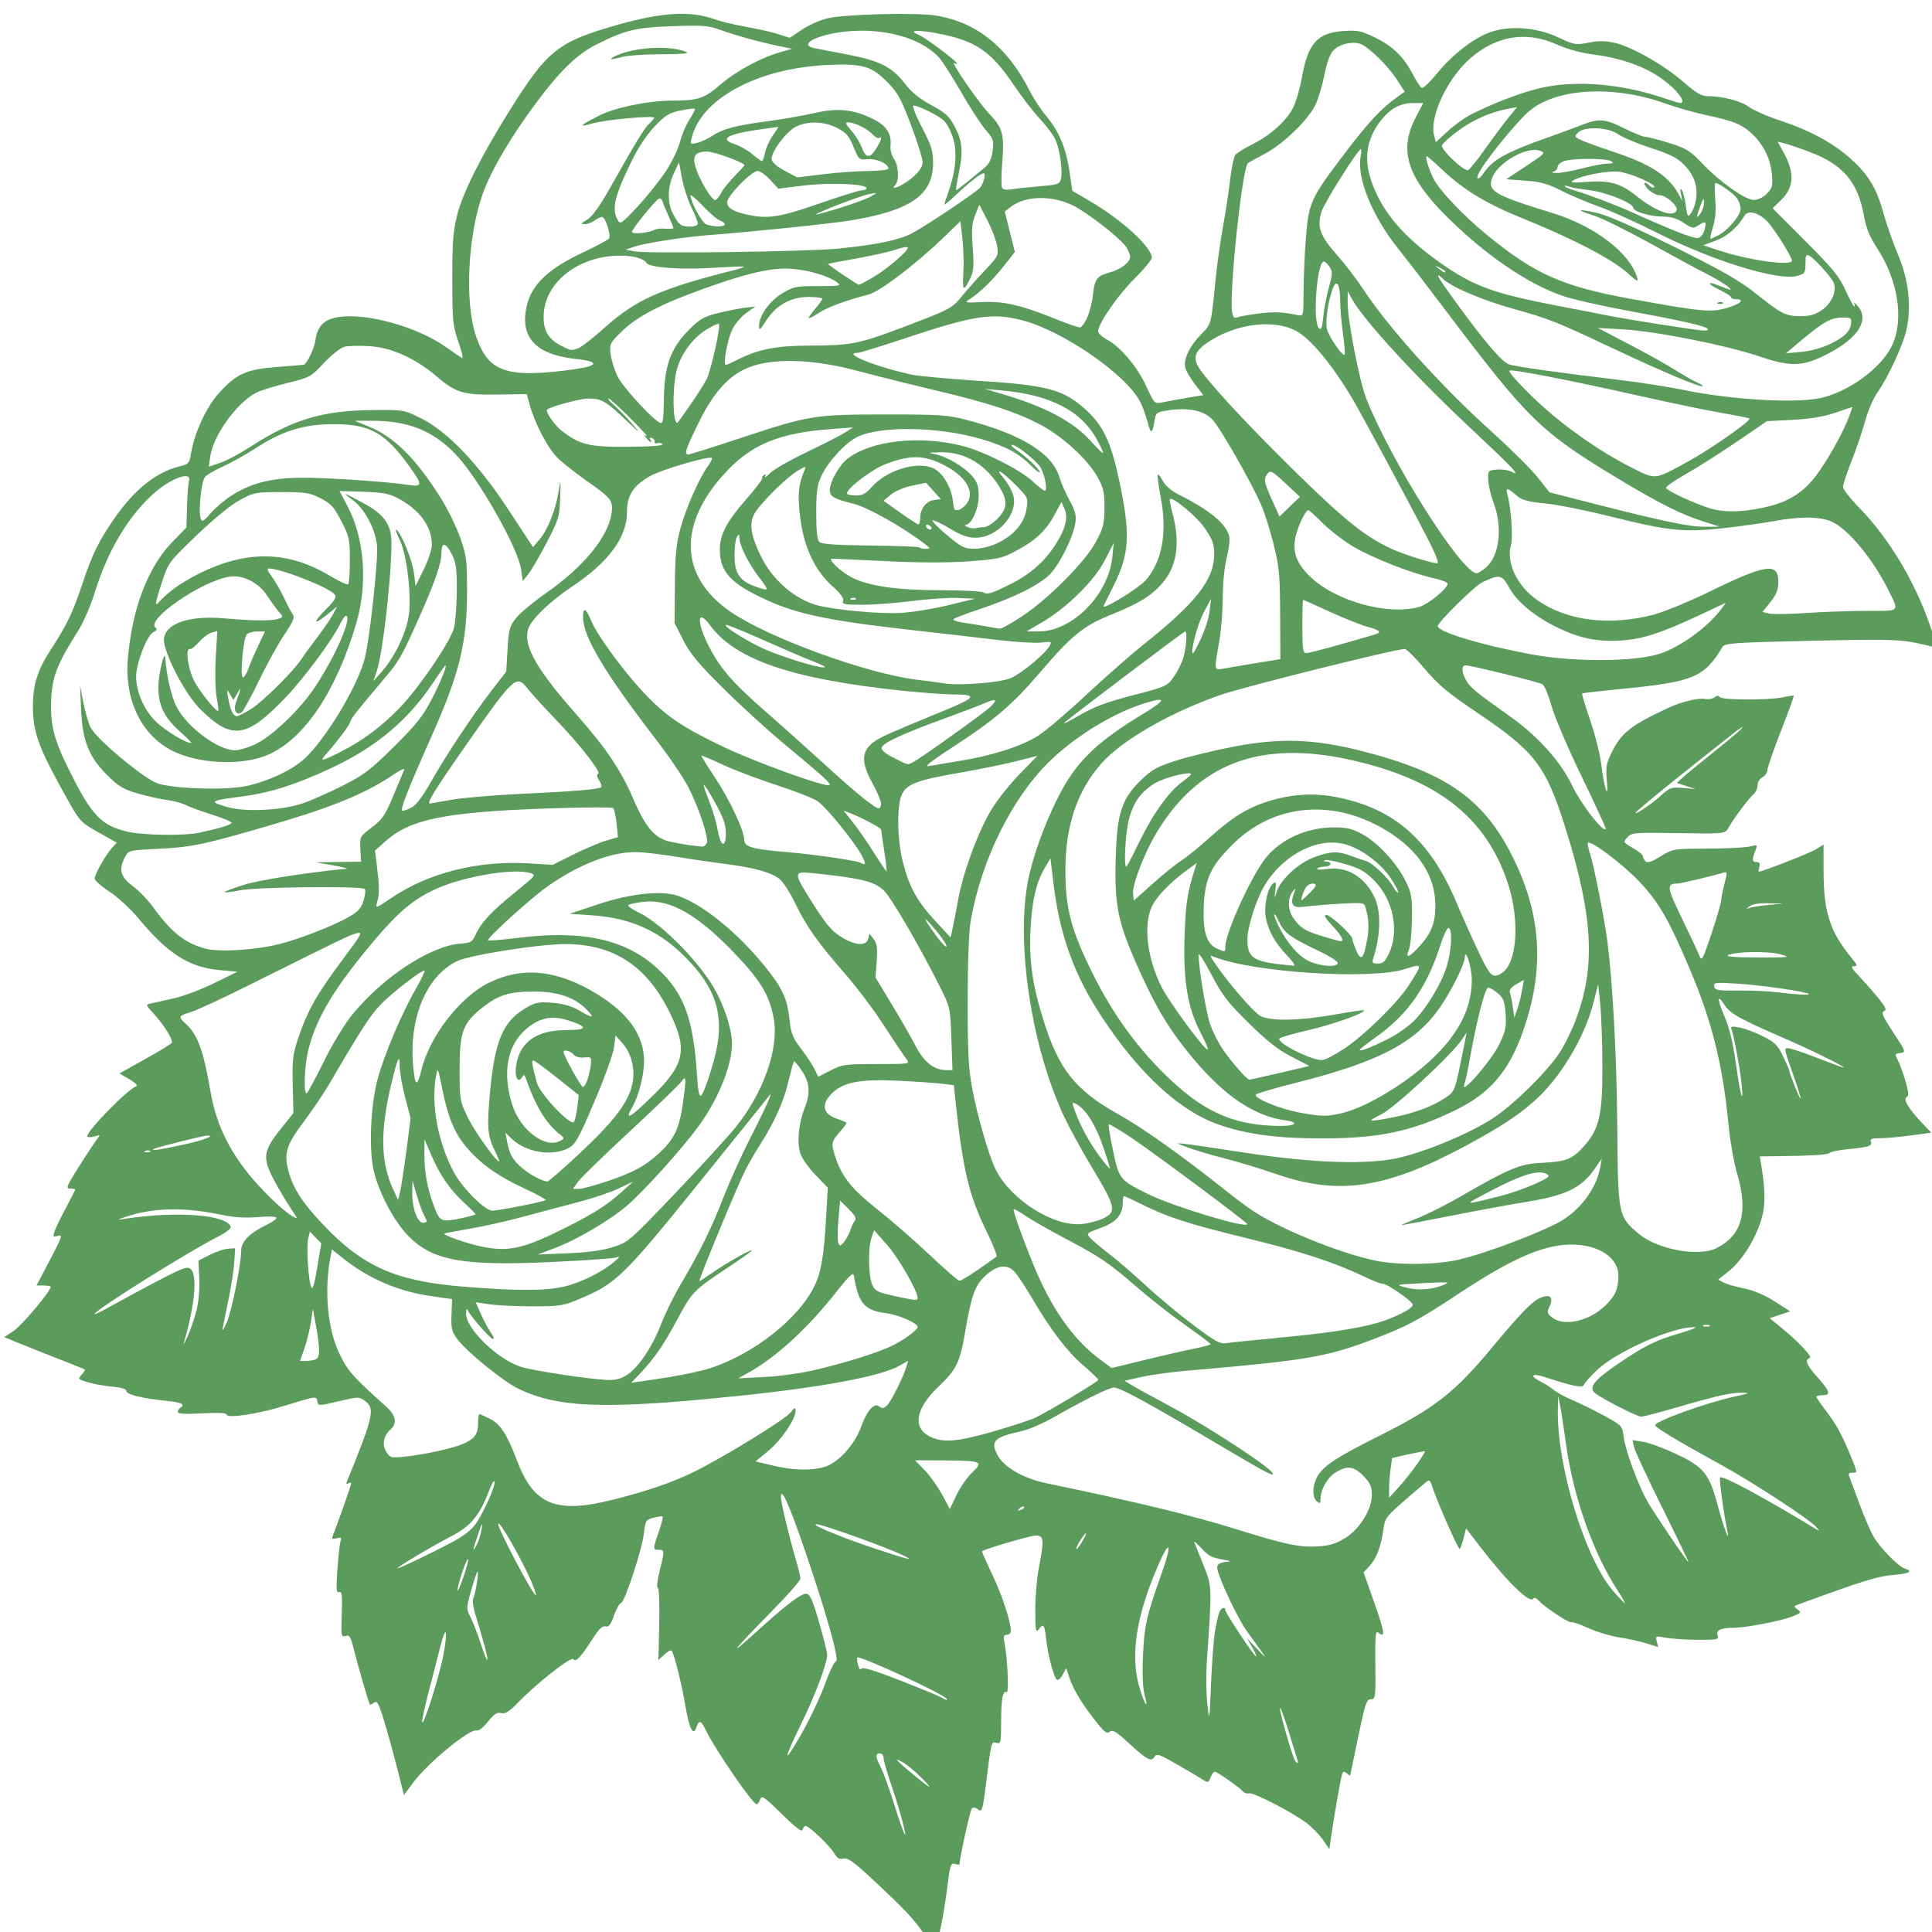 <?xml version="1.0" encoding="UTF-8" standalone="no"?>
<!-- Created with Inkscape (http://www.inkscape.org/) -->

<svg
   width="26.458mm"
   height="26.458mm"
   viewBox="0 0 26.458 26.458"
   version="1.1"
   id="svg1"
   xml:space="preserve"
   inkscape:version="1.3.2 (091e20ef0f, 2023-11-25)"
   sodipodi:docname="other-gardens-green.svg"
   xmlns:inkscape="http://www.inkscape.org/namespaces/inkscape"
   xmlns:sodipodi="http://sodipodi.sourceforge.net/DTD/sodipodi-0.dtd"
   xmlns="http://www.w3.org/2000/svg"
   xmlns:svg="http://www.w3.org/2000/svg"><sodipodi:namedview
     id="namedview1"
     pagecolor="#ffffff"
     bordercolor="#000000"
     borderopacity="0.25"
     inkscape:showpageshadow="2"
     inkscape:pageopacity="0.0"
     inkscape:pagecheckerboard="0"
     inkscape:deskcolor="#d1d1d1"
     inkscape:document-units="mm"
     showguides="true"
     inkscape:zoom="0.69308361"
     inkscape:cx="15.871101"
     inkscape:cy="239.50934"
     inkscape:window-width="1920"
     inkscape:window-height="978"
     inkscape:window-x="1920"
     inkscape:window-y="27"
     inkscape:window-maximized="1"
     inkscape:current-layer="layer1"><sodipodi:guide
       position="13.265,302.998"
       orientation="1,0"
       id="guide1"
       inkscape:locked="false" /><sodipodi:guide
       position="30.155,283.789"
       orientation="0,-1"
       id="guide2"
       inkscape:locked="false" /></sodipodi:namedview><defs
     id="defs1" /><g
     inkscape:label="Layer 1"
     inkscape:groupmode="layer"
     id="layer1"
     transform="translate(-93.678,-91.997)"><path
       style="fill:#5b9b5b;stroke-width:0.126;fill-opacity:1"
       d="m 106.337,118.491 c -0.128,-0.198 -0.258,-0.337 -0.723,-0.769 -0.247,-0.23 -0.329,-0.288 -0.386,-0.273 -0.055,0.014 -0.086,-0.005 -0.128,-0.075 -0.063,-0.105 -0.341,-0.37 -0.389,-0.37 -0.018,0 -0.037,0.023 -0.043,0.052 -0.007,0.035 -0.098,-0.034 -0.284,-0.217 -0.24,-0.236 -0.276,-0.26 -0.295,-0.201 -0.012,0.037 -0.034,0.067 -0.05,0.067 -0.053,0 -0.572,-0.756 -0.69,-1.004 -0.067,-0.141 -0.099,-0.155 -0.131,-0.056 -0.044,0.138 -0.1,0.035 -0.154,-0.286 -0.05,-0.299 -0.146,-0.685 -0.187,-0.755 -0.009,-0.015 -0.053,0.007 -0.099,0.05 l -0.083,0.077 0.011,-0.489 c 0.006,-0.279 -0.002,-0.494 -0.02,-0.5 -0.017,-0.006 -0.006,-0.108 0.025,-0.231 0.07,-0.278 0.07,-0.29 -0.011,-0.29 -0.083,0 -0.083,-0.01 9e-5,-0.249 0.037,-0.106 0.061,-0.199 0.054,-0.206 -0.007,-0.007 -0.064,-7e-5 -0.125,0.016 -0.107,0.027 -0.113,0.038 -0.133,0.213 -0.024,0.219 -0.266,0.955 -0.315,0.956 -0.019,3.7e-4 -0.061,0.076 -0.094,0.168 -0.046,0.128 -0.073,0.164 -0.117,0.151 -0.04,-0.011 -0.089,0.034 -0.167,0.156 -0.172,0.267 -0.241,0.342 -0.271,0.293 -0.028,-0.045 -0.495,0.321 -0.77,0.604 -0.113,0.116 -0.166,0.148 -0.221,0.134 -0.056,-0.014 -0.098,0.013 -0.182,0.119 -0.06,0.076 -0.129,0.13 -0.153,0.12 -0.089,-0.034 -0.671,0.444 -0.871,0.715 l -0.125,0.169 -0.093,-0.369 c -0.051,-0.203 -0.133,-0.497 -0.181,-0.653 -0.073,-0.239 -0.095,-0.277 -0.136,-0.244 -0.027,0.022 -0.052,0.034 -0.057,0.027 -0.015,-0.022 -0.163,-0.531 -0.218,-0.752 -0.044,-0.178 -0.061,-0.205 -0.115,-0.188 -0.059,0.019 -0.062,2.5e-4 -0.052,-0.299 0.009,-0.262 0.002,-0.316 -0.036,-0.301 -0.039,0.015 -0.043,-0.037 -0.023,-0.316 0.013,-0.184 0.033,-0.358 0.044,-0.388 0.016,-0.042 0.005,-0.05 -0.054,-0.034 -0.061,0.016 -0.071,0.009 -0.053,-0.036 0.068,-0.17 0.251,-0.69 0.251,-0.713 0,-0.015 -0.018,-0.016 -0.039,-0.003 -0.025,0.015 -0.032,0.007 -0.02,-0.023 0.36,-0.881 0.388,-1 0.255,-1.1 -0.088,-0.066 -0.089,-0.066 -0.368,-8.8e-4 -0.278,0.065 -0.28,0.065 -0.291,1.3e-4 -0.013,-0.074 -0.006,-0.075 -0.475,0.069 -0.348,0.107 -0.768,0.169 -0.768,0.112 0,-0.022 -0.117,-0.028 -0.334,-0.016 -0.23,0.013 -0.334,0.007 -0.334,-0.018 0,-0.02 0.015,-0.045 0.033,-0.057 0.076,-0.047 0.021,-0.075 -0.189,-0.096 -0.333,-0.034 -0.547,-0.086 -0.547,-0.134 0,-0.028 -0.068,-0.049 -0.192,-0.06 -0.106,-0.01 -0.256,-0.036 -0.335,-0.06 -0.136,-0.04 -0.14,-0.045 -0.087,-0.104 0.031,-0.034 0.05,-0.066 0.042,-0.072 -0.008,-0.006 -0.172,-0.072 -0.365,-0.147 -0.193,-0.075 -0.438,-0.172 -0.544,-0.216 l -0.193,-0.08 0.129,-0.085 c 0.11,-0.072 0.507,-0.544 0.507,-0.603 0,-0.011 -0.044,-0.019 -0.097,-0.019 h -0.097 l 0.185,-0.352 c 0.164,-0.312 0.177,-0.349 0.111,-0.329 -0.066,0.021 -0.072,0.015 -0.051,-0.054 0.013,-0.043 0.082,-0.187 0.154,-0.321 0.072,-0.134 0.13,-0.249 0.13,-0.257 0,-0.008 -0.03,-0.014 -0.067,-0.014 -0.059,0 -0.052,-0.024 0.071,-0.224 0.076,-0.123 0.182,-0.288 0.236,-0.366 l 0.098,-0.142 -0.086,0.021 c -0.047,0.012 -0.086,0.009 -0.086,-0.007 2.6e-4,-0.078 0.557,-0.646 0.667,-0.681 0.032,-0.01 0.002,-0.043 -0.089,-0.097 l -0.137,-0.081 0.349,-0.195 c 0.192,-0.107 0.357,-0.208 0.367,-0.224 0.023,-0.037 -0.103,-0.241 -0.248,-0.4 -0.112,-0.123 -0.112,-0.123 -0.034,-0.14 0.043,-0.01 0.182,-0.04 0.31,-0.069 0.128,-0.028 0.376,-0.122 0.552,-0.208 l 0.32,-0.157 -0.244,-0.022 c -0.416,-0.037 -0.71,-0.224 -1.108,-0.704 -0.11,-0.132 -0.287,-0.296 -0.4,-0.37 -0.112,-0.073 -0.203,-0.154 -0.204,-0.18 -10e-4,-0.057 0.151,-0.324 0.239,-0.421 l 0.064,-0.07 -0.246,-0.139 c -0.271,-0.154 -0.252,-0.131 -0.533,-0.642 -0.293,-0.532 -0.368,-0.749 -0.369,-1.069 -0.002,-0.32 0.059,-0.51 0.262,-0.822 0.206,-0.316 0.288,-0.49 0.414,-0.87 0.133,-0.403 0.225,-0.589 0.445,-0.907 0.269,-0.387 0.568,-0.625 0.881,-0.703 0.13,-0.032 0.141,-0.043 0.162,-0.175 0.048,-0.29 0.214,-0.647 0.391,-0.839 0.239,-0.259 0.37,-0.317 0.794,-0.349 0.194,-0.015 0.355,-0.028 0.358,-0.029 0.045,-0.012 0.147,-0.225 0.161,-0.334 0.03,-0.237 0.166,-0.331 0.475,-0.331 0.399,5e-4 0.968,0.181 1.297,0.411 0.111,0.078 0.217,0.15 0.237,0.161 0.019,0.011 -0.003,-0.087 -0.049,-0.218 -0.078,-0.221 -0.084,-0.284 -0.085,-0.852 -10e-4,-0.499 0.011,-0.664 0.064,-0.879 0.075,-0.304 0.32,-0.797 0.702,-1.41 0.537,-0.861 0.673,-0.97 1.507,-1.207 0.6,-0.17 0.991,-0.192 1.321,-0.073 0.083,0.03 0.278,0.077 0.435,0.104 0.156,0.028 0.354,0.072 0.438,0.1 l 0.154,0.05 0.171,-0.114 c 0.094,-0.063 0.251,-0.132 0.348,-0.154 0.249,-0.056 1.199,-0.081 1.476,-0.038 0.555,0.086 0.984,0.427 1.286,1.022 0.056,0.11 0.158,0.266 0.226,0.347 0.176,0.208 0.277,0.445 0.323,0.76 l 0.04,0.271 0.259,0.153 c 0.429,0.253 0.83,0.623 0.83,0.765 0,0.027 -0.107,0.156 -0.238,0.286 -0.227,0.226 -0.498,0.618 -0.498,0.72 0,0.027 0.053,0.077 0.118,0.112 0.188,0.101 0.414,0.367 0.539,0.636 0.115,0.248 0.117,0.249 0.223,0.226 0.059,-0.013 0.209,-0.04 0.334,-0.061 l 0.227,-0.038 -0.114,-0.148 c -0.063,-0.082 -0.123,-0.184 -0.133,-0.228 -0.028,-0.113 0.059,-0.296 0.214,-0.454 0.144,-0.146 0.139,-0.125 0.2,-0.744 0.021,-0.21 0.067,-0.538 0.102,-0.73 0.035,-0.192 0.079,-0.482 0.098,-0.645 0.019,-0.163 0.051,-0.317 0.073,-0.343 0.021,-0.025 0.127,-0.091 0.236,-0.145 0.249,-0.125 0.469,-0.325 0.558,-0.508 0.038,-0.078 0.091,-0.263 0.117,-0.41 0.083,-0.467 0.212,-0.609 0.578,-0.632 0.184,-0.012 0.239,-1.3e-4 0.419,0.088 0.248,0.121 0.394,0.263 0.52,0.504 0.051,0.098 0.108,0.183 0.126,0.189 0.019,0.006 0.113,-0.086 0.21,-0.204 0.215,-0.263 0.514,-0.491 0.741,-0.566 0.269,-0.088 0.626,-0.059 0.916,0.077 0.22,0.103 0.241,0.107 0.411,0.072 0.131,-0.027 0.225,-0.027 0.353,2.5e-4 0.234,0.05 0.686,0.306 0.954,0.541 0.169,0.148 0.242,0.191 0.325,0.191 0.205,0 0.462,0.067 0.57,0.148 0.059,0.045 0.256,0.131 0.438,0.191 0.408,0.136 0.72,0.306 0.964,0.528 0.235,0.213 0.347,0.401 0.44,0.741 0.04,0.147 0.13,0.401 0.199,0.566 0.144,0.341 0.184,0.695 0.116,1.019 -0.043,0.206 -0.251,0.655 -0.401,0.868 -0.053,0.075 -0.129,0.251 -0.167,0.39 -0.038,0.139 -0.122,0.385 -0.186,0.547 -0.064,0.162 -0.117,0.321 -0.117,0.353 0,0.032 0.098,0.159 0.218,0.281 0.402,0.411 0.759,1 0.967,1.598 0.101,0.289 0.11,0.34 0.061,0.319 -0.032,-0.014 -0.166,-0.046 -0.298,-0.071 -0.195,-0.038 -0.454,-0.041 -1.402,-0.019 -1.075,0.025 -1.165,0.032 -1.199,0.088 -0.245,0.411 -0.398,0.475 -1.361,0.569 -0.302,0.03 -0.553,0.058 -0.559,0.064 -0.006,0.006 0.044,0.172 0.112,0.37 0.068,0.198 0.136,0.474 0.153,0.614 0.038,0.324 0.102,0.5 0.074,0.204 -0.017,-0.179 -0.008,-0.23 0.071,-0.389 0.129,-0.261 0.264,-0.366 0.772,-0.602 0.176,-0.082 0.41,-0.139 0.499,-0.122 0.048,0.009 0.108,-0.001 0.134,-0.022 0.032,-0.026 0.054,-0.028 0.069,-0.004 0.027,0.043 0.684,0.045 0.87,0.003 0.073,-0.017 0.138,-0.026 0.144,-0.02 0.006,0.006 -0.073,0.223 -0.175,0.483 -0.102,0.26 -0.185,0.5 -0.185,0.534 0,0.034 -0.03,0.078 -0.067,0.098 -0.037,0.019 -0.067,0.069 -0.067,0.11 0,0.041 -0.026,0.098 -0.059,0.126 -0.065,0.057 -0.268,0.329 -0.336,0.45 -0.052,0.092 -0.036,0.09 -0.759,0.079 -0.535,-0.008 -0.572,-0.005 -0.63,0.059 -0.06,0.066 -0.059,0.069 0.075,0.145 0.075,0.043 0.136,0.093 0.137,0.112 1.3e-4,0.019 0.017,0.051 0.037,0.071 0.027,0.026 0.083,0.008 0.206,-0.068 0.169,-0.104 0.172,-0.104 0.64,-0.106 0.259,-0.001 0.52,-0.014 0.581,-0.029 0.108,-0.027 0.109,-0.026 0.075,0.062 -0.047,0.123 -0.043,0.151 0.02,0.151 0.038,0 0.049,0.02 0.037,0.066 -0.01,0.036 -0.013,0.066 -0.008,0.066 0.048,0 0.694,-0.252 0.778,-0.304 l 0.109,-0.067 v 0.353 c 0,0.571 0.086,0.84 0.388,1.204 0.078,0.095 0.082,0.108 0.028,0.108 -0.048,0 -0.032,0.031 0.074,0.141 0.074,0.078 0.192,0.212 0.262,0.298 0.102,0.127 0.116,0.161 0.075,0.177 -0.041,0.016 -0.016,0.073 0.127,0.291 0.175,0.265 0.177,0.271 0.098,0.282 -0.076,0.01 -0.078,0.015 -0.034,0.1 0.026,0.049 0.072,0.177 0.104,0.284 0.044,0.15 0.048,0.2 0.016,0.219 -0.051,0.031 0.025,0.159 0.208,0.352 l 0.13,0.136 -0.278,0.038 c -0.153,0.021 -0.343,0.038 -0.423,0.038 -0.114,-4e-5 -0.142,0.011 -0.127,0.048 0.023,0.058 -0.025,0.074 -0.321,0.103 -0.124,0.012 -0.234,0.035 -0.243,0.05 -0.016,0.026 -0.236,0.04 -0.729,0.045 l -0.228,0.003 0.019,0.116 c 0.063,0.379 0.06,0.581 -0.013,0.795 -0.091,0.266 -0.266,0.532 -0.442,0.671 l -0.134,0.106 0.079,0.041 c 0.043,0.022 0.169,0.059 0.279,0.08 0.128,0.025 0.278,0.089 0.414,0.176 l 0.214,0.137 -0.141,0.047 -0.141,0.047 0.128,0.103 c 0.252,0.202 0.464,0.425 0.421,0.442 -0.072,0.029 -0.047,0.089 0.109,0.266 0.172,0.195 0.185,0.243 0.067,0.243 -0.046,0 -0.084,0.01 -0.084,0.022 0,0.012 0.059,0.098 0.13,0.191 0.143,0.186 0.221,0.33 0.349,0.642 0.083,0.203 0.084,0.207 0.017,0.207 -0.052,0 -0.062,0.014 -0.044,0.058 0.013,0.032 0.076,0.2 0.139,0.373 0.064,0.173 0.151,0.375 0.194,0.448 0.091,0.154 0.338,0.406 0.426,0.433 0.12,0.038 0.056,0.072 -0.165,0.089 -0.204,0.015 -0.42,0.083 -1.313,0.41 -0.043,0.016 -0.041,0.025 0.009,0.062 0.054,0.04 0.048,0.048 -0.07,0.095 -0.164,0.065 -0.638,0.155 -0.82,0.156 -0.167,6.3e-4 -0.232,0.036 -0.203,0.11 0.019,0.049 -0.011,0.055 -0.275,0.054 -0.163,-7.5e-4 -0.36,-0.014 -0.438,-0.029 -0.137,-0.026 -0.141,-0.025 -0.122,0.051 l 0.02,0.078 -0.162,-0.051 c -0.089,-0.028 -0.257,-0.065 -0.372,-0.082 -0.115,-0.017 -0.306,-0.075 -0.424,-0.128 -0.118,-0.053 -0.222,-0.089 -0.231,-0.08 -0.022,0.021 -0.359,-0.2 -0.44,-0.289 -0.038,-0.042 -0.07,-0.054 -0.083,-0.033 -0.046,0.073 -0.371,-0.246 -0.736,-0.723 l -0.184,-0.24 -0.033,0.131 c -0.018,0.072 -0.042,0.14 -0.053,0.15 -0.019,0.018 -0.335,-0.703 -0.382,-0.871 -0.012,-0.042 -0.033,-0.072 -0.047,-0.066 -0.014,0.006 -0.153,0.122 -0.31,0.259 -0.278,0.243 -0.286,0.254 -0.31,0.431 -0.03,0.22 -0.096,0.387 -0.195,0.491 l -0.073,0.077 0.146,0.414 c 0.143,0.405 0.155,0.494 0.058,0.414 -0.041,-0.034 -0.047,0.026 -0.043,0.435 0.005,0.453 0.002,0.475 -0.061,0.475 -0.059,5e-5 -0.079,0.059 -0.174,0.514 -0.059,0.283 -0.108,0.52 -0.109,0.527 -7.6e-4,0.007 -0.023,-0.005 -0.049,-0.027 -0.038,-0.031 -0.051,-0.027 -0.065,0.021 -0.02,0.067 -0.106,0.56 -0.146,0.837 l -0.026,0.18 -0.093,-0.134 c -0.051,-0.073 -0.157,-0.179 -0.234,-0.234 -0.229,-0.163 -0.724,-0.415 -0.774,-0.396 -0.026,0.01 -0.065,-0.004 -0.088,-0.031 -0.035,-0.042 -0.211,-0.169 -0.357,-0.258 -0.028,-0.017 -0.053,0.005 -0.076,0.063 -0.032,0.083 -0.039,0.085 -0.109,0.04 -0.041,-0.027 -0.2,-0.121 -0.354,-0.209 -0.249,-0.143 -0.283,-0.155 -0.311,-0.104 -0.042,0.074 -0.101,0.042 -0.361,-0.197 -0.161,-0.148 -0.212,-0.178 -0.249,-0.148 -0.037,0.031 -0.07,0.01 -0.162,-0.104 -0.198,-0.245 -0.329,-0.454 -0.384,-0.613 l -0.052,-0.153 -0.047,0.089 c -0.026,0.049 -0.061,0.08 -0.078,0.07 -0.043,-0.026 -0.123,-0.324 -0.149,-0.555 -0.023,-0.206 -0.036,-0.222 -0.104,-0.133 -0.038,0.05 -0.045,0.011 -0.045,-0.263 -6.3e-4,-0.176 0.021,-0.438 0.049,-0.581 0.075,-0.388 0.07,-0.443 -0.042,-0.443 -0.071,0 -0.694,0.182 -0.736,0.215 -0.005,0.004 0.058,0.147 0.14,0.319 0.137,0.288 0.254,0.644 0.254,0.773 0,0.029 -0.025,0.053 -0.054,0.053 -0.042,0 -0.05,0.022 -0.035,0.097 0.044,0.216 0.066,0.71 0.031,0.689 -0.052,-0.032 -0.075,0.094 -0.075,0.42 -3.8e-4,0.273 -0.005,0.291 -0.064,0.273 -0.07,-0.022 -0.071,-0.018 -0.137,0.513 -0.051,0.418 -0.06,0.445 -0.12,0.396 -0.03,-0.025 -0.062,-0.029 -0.08,-0.011 -0.023,0.023 -0.168,0.683 -0.168,0.764 0,0.009 -0.028,0.008 -0.063,-0.003 -0.057,-0.018 -0.067,0.011 -0.103,0.305 -0.05,0.396 -0.127,0.778 -0.167,0.817 -0.016,0.016 -0.079,-0.049 -0.145,-0.151 z m -0.306,-1.574 c -0.028,-0.107 -0.097,-0.328 -0.152,-0.491 -0.056,-0.163 -0.101,-0.324 -0.101,-0.357 0,-0.033 -0.023,-0.06 -0.05,-0.06 -0.066,0 -0.063,0.045 0.013,0.193 0.035,0.068 0.121,0.305 0.19,0.528 0.131,0.419 0.19,0.529 0.1,0.187 z m 0.255,-0.585 c -0.077,-0.078 -0.189,-0.17 -0.249,-0.204 -0.135,-0.076 -0.085,-0.021 0.175,0.193 0.231,0.19 0.255,0.193 0.074,0.011 z m 5.16,-0.231 c -0.008,-0.023 -0.061,-0.196 -0.118,-0.385 -0.058,-0.189 -0.112,-0.336 -0.121,-0.327 -0.017,0.016 0.167,0.658 0.206,0.72 0.029,0.046 0.05,0.04 0.034,-0.009 z m -6.472,-1.037 c 0.062,-0.174 0.131,-0.316 0.152,-0.316 0.054,0 -0.126,-0.644 -0.421,-1.507 -0.221,-0.645 -0.333,-0.895 -0.333,-0.742 0,0.07 0.11,0.534 0.2,0.838 0.037,0.128 0.068,0.253 0.068,0.279 0,0.026 -0.177,0.227 -0.394,0.448 -0.547,0.557 -0.617,0.649 -0.225,0.294 0.445,-0.404 0.636,-0.548 0.707,-0.534 0.044,0.008 0.087,0.107 0.168,0.393 0.06,0.21 0.11,0.407 0.11,0.439 0.002,0.111 -0.163,0.555 -0.346,0.927 -0.259,0.529 -0.266,0.611 -0.013,0.17 0.117,-0.205 0.264,-0.515 0.327,-0.689 z m -5.22,-0.425 c 0.061,-0.337 0.029,-0.394 -0.048,-0.085 -0.024,0.098 -0.09,0.354 -0.147,0.571 -0.057,0.216 -0.102,0.418 -0.1,0.448 0.005,0.115 0.239,-0.624 0.295,-0.934 z m 10.565,-0.322 c 0.019,-0.1 0.044,-0.209 0.057,-0.241 0.024,-0.06 0.083,-0.081 0.083,-0.029 0,0.039 0.394,0.634 0.42,0.634 0.011,0 -0.013,-0.056 -0.052,-0.124 l -0.072,-0.124 0.142,0.149 c 0.117,0.123 0.127,0.129 0.058,0.033 -0.046,-0.064 -0.139,-0.194 -0.207,-0.288 -0.114,-0.158 -0.353,-0.659 -0.396,-0.83 -0.019,-0.076 0.021,-0.107 0.153,-0.114 0.04,-0.002 -0.003,-0.016 -0.095,-0.031 -0.134,-0.022 -0.19,-0.053 -0.281,-0.154 -0.063,-0.07 -0.105,-0.104 -0.094,-0.077 0.011,0.027 0.068,0.169 0.126,0.315 0.116,0.289 0.116,0.286 0.043,1.331 -0.011,0.166 -0.008,0.42 0.008,0.564 0.028,0.258 0.029,0.254 0.051,-0.286 0.013,-0.301 0.038,-0.63 0.057,-0.73 z m -0.969,0.878 c -0.022,-0.08 -0.03,-0.286 -0.019,-0.529 0.018,-0.409 0.048,-0.538 0.256,-1.125 0.152,-0.427 0.111,-0.48 -0.061,-0.079 -0.298,0.699 -0.373,1.229 -0.237,1.668 0.073,0.235 0.122,0.288 0.06,0.065 z m -2.704,0.071 c 0,-0.049 -1.196,-0.603 -1.229,-0.57 -0.006,0.006 -0.001,0.052 0.011,0.101 0.014,0.054 0.032,0.075 0.046,0.052 0.016,-0.026 0.181,0.024 0.529,0.16 0.278,0.109 0.533,0.214 0.566,0.233 0.068,0.039 0.077,0.042 0.077,0.023 z m -6.335,-0.738 c -0.029,-0.107 -0.081,-0.284 -0.115,-0.394 -0.037,-0.116 -0.052,-0.22 -0.037,-0.249 0.032,-0.06 0.083,-0.389 0.057,-0.365 -0.01,0.009 -0.049,0.127 -0.087,0.261 -0.067,0.238 -0.067,0.246 -0.006,0.365 0.034,0.067 0.096,0.229 0.139,0.361 0.092,0.284 0.124,0.298 0.05,0.021 z m 15.51,-0.765 c -0.332,-0.515 -0.599,-1.278 -0.697,-1.99 -0.03,-0.216 -0.066,-0.453 -0.081,-0.526 l -0.027,-0.133 -0.004,0.176 c -0.018,0.776 0.376,2.066 0.765,2.504 0.077,0.087 0.146,0.158 0.153,0.158 0.007,0 -0.041,-0.085 -0.108,-0.189 z m -15.732,-0.406 c -0.003,-0.066 -0.117,0.251 -0.144,0.4 -0.011,0.062 0.017,0.009 0.063,-0.117 0.046,-0.127 0.082,-0.254 0.081,-0.282 z m 0.871,0.31 c -0.136,-0.315 -0.448,-0.86 -0.46,-0.802 -0.011,0.055 0.49,1.004 0.516,0.978 0.007,-0.007 -0.018,-0.086 -0.057,-0.175 z m -1.086,-0.553 c 0.151,-0.08 0.265,-0.169 0.32,-0.249 0.111,-0.16 0.274,-0.529 0.257,-0.581 -0.007,-0.022 -0.041,0.035 -0.075,0.126 -0.127,0.338 -0.253,0.49 -0.522,0.628 -0.253,0.13 -0.732,0.415 -0.732,0.435 0,0.016 0.473,-0.21 0.752,-0.359 z m 16.57,-0.464 c -0.201,-0.406 -0.376,-0.782 -0.388,-0.835 l -0.022,-0.096 0.147,0.023 c 0.081,0.013 0.282,0.087 0.448,0.165 0.381,0.179 0.457,0.272 0.573,0.708 0.081,0.304 0.172,0.541 0.13,0.342 -0.051,-0.247 -0.114,-0.712 -0.098,-0.727 0.032,-0.032 0.59,0.268 1.318,0.71 0.042,0.026 0.043,0.022 0.007,-0.022 -0.089,-0.109 -0.88,-0.626 -1.362,-0.889 -0.518,-0.283 -0.853,-0.485 -0.853,-0.513 0,-0.057 0.711,-0.313 1.107,-0.398 0.192,-0.041 0.2,-0.046 0.08,-0.048 -0.154,-0.002 -0.337,0.04 -0.914,0.208 -0.227,0.066 -0.436,0.12 -0.464,0.12 -0.052,0 -0.507,-0.231 -0.625,-0.317 -0.104,-0.076 -0.026,-0.18 0.303,-0.403 0.378,-0.256 0.513,-0.323 0.854,-0.423 0.153,-0.045 0.242,-0.082 0.199,-0.083 -0.296,-0.007 -1.062,0.33 -1.332,0.585 -0.093,0.088 -0.176,0.181 -0.183,0.205 -0.015,0.047 -0.14,0.022 -0.538,-0.107 -0.181,-0.059 -0.213,-0.017 -0.05,0.065 0.06,0.03 0.139,0.081 0.176,0.113 0.037,0.032 0.15,0.094 0.251,0.136 0.101,0.043 0.297,0.139 0.435,0.214 0.25,0.137 0.251,0.137 0.272,0.3 0.024,0.184 0.197,0.652 0.324,0.876 0.091,0.16 0.544,0.83 0.562,0.83 0.006,0 -0.154,-0.332 -0.355,-0.738 z m -10.456,0.621 c -0.225,-0.102 -0.971,-0.37 -1.099,-0.395 -0.192,-0.037 0.259,0.157 0.737,0.317 0.518,0.174 0.623,0.196 0.362,0.078 z m -5.715,-0.332 c 0.017,-0.106 0.007,-0.093 -0.047,0.067 -0.079,0.232 -0.083,0.263 -0.02,0.149 0.025,-0.046 0.055,-0.143 0.066,-0.216 z m 8.279,0.058 c -1.3e-4,-0.013 -0.03,0.021 -0.067,0.075 -0.036,0.055 -0.067,0.115 -0.067,0.133 -5e-5,0.018 0.03,-0.016 0.067,-0.075 0.037,-0.06 0.067,-0.119 0.067,-0.133 z m 3.539,0.07 c 0.204,-0.125 0.374,-0.397 0.374,-0.596 0,-0.114 -0.021,-0.163 -0.113,-0.259 -0.13,-0.136 -0.222,-0.149 -0.383,-0.051 -0.112,0.068 -0.207,0.236 -0.207,0.367 0,0.06 -0.008,0.065 -0.05,0.03 -0.07,-0.057 -0.062,-0.228 0.014,-0.353 0.087,-0.142 0.264,-0.256 0.857,-0.553 0.746,-0.374 1.02,-0.589 1.528,-1.201 0.404,-0.485 0.55,-0.635 0.667,-0.683 0.129,-0.053 0.178,-0.006 0.121,0.118 -0.038,0.083 -0.035,0.098 0.036,0.154 0.162,0.13 0.514,0.048 0.734,-0.17 0.132,-0.131 0.172,-0.224 0.172,-0.403 0,-0.246 -0.268,-0.425 -0.637,-0.426 -0.382,-5.1e-4 -0.81,0.184 -1.528,0.658 -0.594,0.392 -0.73,0.464 -1.247,0.659 -0.589,0.222 -0.903,0.274 -2.472,0.408 -0.228,0.019 -0.519,0.059 -0.647,0.088 l -0.232,0.052 0.107,0.065 c 0.059,0.036 0.29,0.163 0.513,0.282 0.562,0.301 1.455,0.89 1.412,0.932 -0.02,0.02 -0.135,-0.044 -0.889,-0.49 -0.844,-0.5 -1.208,-0.696 -1.288,-0.696 -0.066,0 -0.402,0.166 -0.83,0.41 -0.144,0.082 -0.34,0.166 -0.435,0.187 -0.379,0.084 -0.43,0.135 -0.33,0.328 0.086,0.165 0.355,0.32 0.672,0.386 1.221,0.253 1.991,0.439 2.595,0.628 0.672,0.21 0.864,0.251 1.114,0.237 0.16,-0.009 0.249,-0.035 0.368,-0.108 z m -4.39,-0.436 c -0.01,-0.01 -0.037,-2e-5 -0.06,0.023 -0.033,0.033 -0.029,0.037 0.019,0.019 0.033,-0.013 0.051,-0.031 0.041,-0.041 z m -0.708,-0.471 c 0.158,-0.148 0.129,-0.16 -0.39,-0.163 l -0.394,-0.002 0.133,0.137 c 0.073,0.075 0.18,0.226 0.238,0.334 l 0.106,0.197 0.092,-0.194 c 0.051,-0.107 0.147,-0.245 0.215,-0.308 z m -4.945,0.381 c 0.492,-0.123 0.836,-0.241 1.137,-0.389 0.401,-0.197 1.244,-0.715 1.321,-0.812 0.058,-0.073 0.067,-0.076 0.067,-0.022 -6.3e-4,0.115 -0.194,0.4 -0.372,0.547 l -0.176,0.146 0.232,0.055 c 0.275,0.066 0.516,0.074 0.7,0.024 0.191,-0.052 0.418,-0.295 0.511,-0.548 0.087,-0.236 0.182,-0.341 0.254,-0.282 0.037,0.03 0.06,0.026 0.106,-0.02 0.058,-0.058 0.222,-0.388 0.265,-0.533 l 0.022,-0.075 -0.111,0.064 c -0.256,0.147 -1.043,0.296 -2.202,0.416 -1.828,0.19 -2.472,0.169 -3.026,-0.097 -0.203,-0.098 -0.699,-0.5 -0.829,-0.672 -0.083,-0.11 -0.093,-0.149 -0.086,-0.34 l 0.008,-0.215 -0.286,-0.041 c -0.455,-0.065 -0.863,-0.241 -1.22,-0.528 l -0.139,-0.112 -0.018,0.091 c -0.093,0.481 -0.043,1.007 0.128,1.354 0.111,0.225 0.178,0.3 0.63,0.706 0.138,0.124 0.158,0.23 0.059,0.318 -0.095,0.085 -0.116,0.211 -0.052,0.308 0.051,0.078 0.066,0.081 0.261,0.06 0.258,-0.028 0.634,-0.11 0.777,-0.169 0.163,-0.068 0.216,-0.136 0.216,-0.282 0,-0.072 0.008,-0.13 0.018,-0.13 0.01,0 0.077,0.03 0.15,0.067 0.139,0.07 0.233,0.217 0.368,0.575 0.225,0.597 0.531,0.724 1.287,0.535 z m 11.038,-0.495 c 0.062,-0.09 0.11,-0.168 0.105,-0.173 -0.005,-0.005 -0.108,0.014 -0.229,0.041 l -0.22,0.05 -0.021,0.152 c -0.012,0.084 -0.02,0.206 -0.02,0.272 l 0.001,0.12 0.135,-0.149 c 0.074,-0.082 0.186,-0.223 0.248,-0.313 z m -5.79,-0.45 c 0.253,-0.073 0.507,-0.157 0.565,-0.186 0.203,-0.1 0.858,-0.494 0.858,-0.516 9e-5,-0.012 -0.09,-0.099 -0.2,-0.193 -0.226,-0.194 -0.442,-0.476 -0.7,-0.913 -0.097,-0.164 -0.208,-0.332 -0.246,-0.373 -0.103,-0.111 -0.234,-0.096 -0.392,0.046 -0.151,0.135 -0.197,0.262 -0.285,0.773 -0.073,0.425 -0.118,0.517 -0.365,0.752 -0.316,0.3 -0.361,0.563 -0.117,0.685 0.175,0.088 0.379,0.071 0.882,-0.075 z m -4.418,-0.747 c 0.181,-0.027 0.421,-0.081 0.535,-0.118 0.588,-0.194 1.195,-0.672 1.413,-1.111 0.098,-0.197 0.135,-0.415 0.166,-0.96 l 0.022,-0.398 -0.167,-0.173 c -0.092,-0.095 -0.186,-0.228 -0.208,-0.295 -0.049,-0.147 -0.026,-0.406 0.054,-0.61 0.086,-0.219 0.077,-0.358 -0.034,-0.523 -0.052,-0.078 -0.101,-0.136 -0.108,-0.128 -0.007,0.007 -0.043,0.134 -0.078,0.283 -0.067,0.277 -0.192,0.554 -0.387,0.858 -0.061,0.095 -0.152,0.252 -0.201,0.348 -0.105,0.206 -0.649,1.519 -0.629,1.519 0.008,0 0.085,-0.05 0.173,-0.111 0.188,-0.132 0.544,-0.333 0.544,-0.308 0,0.01 -0.147,0.114 -0.326,0.233 -0.467,0.308 -0.49,0.332 -0.695,0.714 -0.191,0.355 -0.309,0.527 -0.512,0.741 l -0.117,0.123 0.114,-0.016 c 0.063,-0.009 0.262,-0.038 0.443,-0.066 z m -0.61,-0.025 c 0.159,-0.107 0.344,-0.384 0.464,-0.695 0.056,-0.146 0.183,-0.403 0.282,-0.569 0.256,-0.433 0.403,-0.732 0.574,-1.172 0.083,-0.212 0.248,-0.578 0.368,-0.813 0.12,-0.235 0.232,-0.468 0.25,-0.517 l 0.032,-0.09 -0.065,0.083 c -0.036,0.046 -0.468,0.583 -0.962,1.194 -0.981,1.215 -1.097,1.328 -1.569,1.529 -0.251,0.107 -0.284,0.112 -0.665,0.113 -0.221,2.5e-4 -0.488,-0.012 -0.593,-0.028 l -0.192,-0.029 0.071,0.161 c 0.039,0.089 0.1,0.203 0.136,0.253 0.035,0.05 0.05,0.091 0.032,0.091 -0.038,0 -0.32,-0.323 -0.349,-0.398 -0.01,-0.028 -0.02,-0.007 -0.021,0.046 -0.006,0.207 0.426,0.627 0.75,0.732 0.173,0.056 0.967,0.175 1.207,0.181 0.092,0.002 0.174,-0.021 0.25,-0.072 z m 2.606,-0.074 c 0.417,-0.1 0.835,-0.233 1.02,-0.323 0.167,-0.082 0.351,-0.217 0.351,-0.258 0,-0.052 -0.258,-0.165 -0.426,-0.187 -0.304,-0.04 -0.383,-0.13 -0.449,-0.521 -0.008,-0.044 -0.07,0.014 -0.228,0.215 -0.405,0.515 -0.836,0.91 -1.221,1.123 l -0.134,0.074 0.368,-0.019 c 0.214,-0.011 0.514,-0.054 0.719,-0.104 z m 4.481,-0.129 c 0.248,-0.061 0.553,-0.131 0.677,-0.155 0.124,-0.024 0.225,-0.052 0.224,-0.062 -8.8e-4,-0.01 -0.156,-0.127 -0.345,-0.26 -0.189,-0.133 -0.485,-0.365 -0.659,-0.516 -0.381,-0.332 -0.509,-0.419 -0.984,-0.669 -0.202,-0.106 -0.442,-0.243 -0.533,-0.304 -0.091,-0.061 -0.17,-0.105 -0.176,-0.1 -0.017,0.017 0.181,0.558 0.324,0.886 0.234,0.535 0.523,0.928 0.87,1.181 0.083,0.06 0.15,0.11 0.15,0.11 0,3.8e-4 0.203,-0.05 0.451,-0.111 z m -11.357,-0.007 c 0.064,-0.024 0.065,-0.138 0.007,-0.461 l -0.042,-0.232 -0.027,0.181 c -0.015,0.099 -0.054,0.26 -0.088,0.357 l -0.061,0.176 h 0.079 c 0.043,0 0.103,-0.009 0.132,-0.02 z m -1.633,-0.654 c 0.033,-0.128 0.049,-0.297 0.042,-0.452 l -0.011,-0.247 0.152,-0.078 c 0.084,-0.043 0.197,-0.081 0.251,-0.085 l 0.099,-0.007 -0.011,0.183 c -0.006,0.1 -0.039,0.317 -0.072,0.481 -0.033,0.164 -0.07,0.343 -0.081,0.398 -0.018,0.086 -0.011,0.081 0.045,-0.035 0.067,-0.138 0.202,-0.804 0.202,-0.997 0,-0.122 0.119,-0.241 0.357,-0.355 0.078,-0.037 0.134,-0.08 0.125,-0.095 -0.009,-0.015 -0.127,-0.018 -0.261,-0.006 -0.166,0.014 -0.323,0.004 -0.492,-0.032 -0.511,-0.107 -0.926,-0.099 -1.306,0.027 -0.131,0.043 -0.134,0.046 -0.029,0.03 0.719,-0.111 1.408,-0.06 1.463,0.108 0.007,0.022 -0.067,0.08 -0.164,0.129 -0.412,0.207 -1.7,1.014 -1.7,1.065 0,0.009 0.086,-0.032 0.192,-0.091 0.531,-0.294 0.937,-0.506 1.02,-0.53 0.073,-0.022 0.099,-0.015 0.125,0.035 0.067,0.124 0.019,0.531 -0.116,0.979 -0.011,0.036 0.011,0.002 0.048,-0.077 0.037,-0.079 0.092,-0.236 0.121,-0.348 z m 14.796,0.359 c 0.645,-0.058 1.091,-0.124 1.37,-0.203 0.247,-0.07 0.51,-0.206 0.494,-0.255 -0.017,-0.053 -0.361,-0.291 -0.407,-0.282 -0.02,0.004 -0.134,-0.04 -0.253,-0.097 -0.421,-0.201 -0.861,-0.345 -1.655,-0.539 -0.79,-0.194 -1.047,-0.278 -1.428,-0.469 -0.106,-0.053 -0.2,-0.096 -0.21,-0.096 -0.01,0 -0.018,0.038 -0.018,0.085 0,0.17 -0.088,0.272 -0.302,0.35 -0.197,0.071 -0.2,0.074 -0.142,0.139 0.033,0.036 0.15,0.135 0.26,0.219 0.11,0.084 0.336,0.279 0.502,0.433 0.166,0.154 0.459,0.398 0.652,0.542 0.301,0.225 0.365,0.26 0.451,0.245 0.055,-0.01 0.364,-0.041 0.686,-0.07 z m 5.928,-0.172 c -0.023,-0.009 -0.061,-0.009 -0.084,0 -0.023,0.009 -0.004,0.017 0.042,0.017 0.046,0 0.065,-0.008 0.042,-0.017 z m -10.844,-0.375 c 0,-0.094 -0.258,-0.543 -0.415,-0.722 l -0.181,-0.206 -0.036,0.103 c -0.049,0.139 -0.043,0.518 0.009,0.641 0.038,0.089 0.069,0.105 0.291,0.154 0.304,0.067 0.332,0.07 0.332,0.029 z m -8.246,-0.828 -0.077,-0.08 -0.023,0.092 c -0.027,0.107 7.6e-4,0.568 0.04,0.666 0.019,0.048 0.043,-0.027 0.083,-0.266 l 0.056,-0.332 z m 3.393,0.676 c 0.23,-0.054 0.527,-0.198 0.689,-0.336 0.097,-0.082 0.098,-0.084 0.017,-0.063 -0.046,0.012 -0.437,0.039 -0.868,0.059 -1.215,0.056 -1.627,-0.018 -1.958,-0.355 -0.193,-0.197 -0.394,-0.57 -0.472,-0.88 -0.074,-0.293 -0.049,-0.913 0.052,-1.279 0.093,-0.337 0.326,-0.889 0.517,-1.22 0.081,-0.141 0.136,-0.257 0.121,-0.257 -0.051,0 -0.449,0.309 -0.601,0.467 -0.139,0.144 -0.277,0.357 -0.696,1.076 -0.074,0.128 -0.233,0.363 -0.352,0.522 -0.243,0.325 -0.277,0.434 -0.213,0.676 0.062,0.237 0.184,0.428 0.461,0.723 0.556,0.591 1.004,0.79 1.953,0.866 0.712,0.057 1.102,0.057 1.351,-0.001 z m 12.028,-0.016 c 0.05,-0.019 0.084,-0.038 0.077,-0.043 -0.007,-0.005 -0.171,-6.3e-4 -0.364,0.01 -0.346,0.019 -0.349,0.02 -0.201,0.058 0.159,0.041 0.338,0.032 0.488,-0.025 z m -6.346,-0.22 c 0.123,-0.085 0.235,-0.165 0.249,-0.177 0.014,-0.012 -0.041,-0.156 -0.122,-0.321 -0.254,-0.514 -0.338,-0.863 -0.439,-1.824 l -0.021,-0.203 -0.156,-0.02 c -0.086,-0.011 -0.359,-0.03 -0.608,-0.042 -0.528,-0.025 -0.759,0.02 -0.915,0.182 -0.138,0.143 -0.114,0.269 0.062,0.333 0.074,0.027 0.14,0.053 0.147,0.058 0.007,0.005 -0.034,0.063 -0.092,0.128 -0.121,0.137 -0.124,0.158 -0.051,0.372 0.086,0.252 0.226,0.422 0.574,0.696 0.179,0.141 0.496,0.417 0.704,0.614 0.209,0.197 0.394,0.358 0.412,0.358 0.018,0 0.133,-0.07 0.256,-0.155 z m 6.602,-0.143 c 0.347,-0.076 1.181,-0.395 1.404,-0.537 0.267,-0.17 0.464,-0.448 0.513,-0.726 l 0.021,-0.115 -0.096,0.139 c -0.185,0.268 -0.401,0.37 -0.97,0.46 -0.18,0.029 -0.626,0.111 -0.991,0.183 -0.365,0.072 -0.673,0.13 -0.686,0.13 -0.012,-6.2e-4 0.086,-0.043 0.218,-0.095 0.132,-0.052 0.395,-0.184 0.585,-0.294 0.672,-0.389 0.817,-0.449 1.114,-0.464 0.339,-0.017 0.424,-0.05 0.582,-0.228 0.211,-0.238 0.255,-0.43 0.252,-1.108 -0.001,-0.319 -0.015,-0.7 -0.03,-0.846 l -0.028,-0.266 -0.062,0.247 c -0.122,0.484 -0.46,1.046 -0.82,1.361 -0.229,0.201 -0.47,0.358 -0.931,0.606 -1.082,0.583 -1.735,0.683 -2.575,0.394 -0.221,-0.076 -0.544,-0.174 -0.719,-0.219 -0.175,-0.044 -0.4,-0.111 -0.502,-0.148 -0.179,-0.066 -0.18,-0.068 -0.05,-0.053 0.074,0.008 0.442,0.062 0.819,0.12 0.942,0.145 1.695,0.169 2.121,0.068 0.386,-0.091 0.96,-0.333 1.272,-0.535 0.281,-0.182 0.732,-0.624 0.914,-0.894 0.068,-0.101 0.171,-0.31 0.229,-0.465 0.272,-0.722 0.235,-1.409 -0.139,-2.605 -0.27,-0.863 -0.418,-1.058 -1.203,-1.587 -0.41,-0.276 -0.541,-0.386 -0.725,-0.603 -0.123,-0.146 -0.246,-0.27 -0.274,-0.276 -0.073,-0.015 -2.184,0.511 -2.524,0.628 -0.684,0.237 -1.348,0.618 -1.629,0.934 -0.336,0.378 -0.498,0.856 -0.498,1.468 -2.5e-4,0.526 0.078,0.821 0.38,1.427 0.282,0.567 0.637,1.049 1.071,1.453 0.482,0.45 0.889,0.618 1.495,0.621 0.216,8.8e-4 0.259,-0.05 0.064,-0.077 -0.421,-0.057 -0.823,-0.327 -1.256,-0.841 -0.311,-0.37 -0.499,-0.675 -0.731,-1.189 -0.308,-0.679 -0.354,-0.902 -0.333,-1.586 0.019,-0.594 0.082,-0.786 0.344,-1.041 0.153,-0.149 0.218,-0.185 0.49,-0.271 0.173,-0.055 0.524,-0.14 0.78,-0.189 0.637,-0.122 1.104,-0.106 1.756,0.06 1.176,0.3 1.69,0.669 2.09,1.5 0.373,0.776 0.409,1.505 0.117,2.338 -0.193,0.548 -0.452,0.85 -0.929,1.082 -0.6,0.292 -1.044,0.385 -1.835,0.385 -0.595,1.1e-4 -1.018,-0.056 -1.395,-0.186 -0.534,-0.184 -1.081,-0.683 -1.596,-1.457 -0.39,-0.586 -0.591,-1.14 -0.676,-1.855 l -0.04,-0.338 -0.074,0.124 c -0.122,0.206 -0.18,0.453 -0.2,0.855 -0.021,0.423 0.028,0.763 0.178,1.24 0.213,0.679 0.438,0.96 1.036,1.292 0.316,0.176 0.889,0.583 1.434,1.019 0.129,0.103 0.303,0.234 0.388,0.291 0.369,0.249 1.165,0.575 1.671,0.685 0.318,0.069 0.83,0.064 1.176,-0.012 z m -11.611,-0.164 c 0.217,-0.067 0.224,-0.073 0.861,-0.74 0.353,-0.37 0.726,-0.777 0.828,-0.905 0.383,-0.477 0.593,-1.077 0.52,-1.485 -0.055,-0.311 -0.172,-0.51 -0.508,-0.865 -0.525,-0.556 -0.91,-0.777 -1.275,-0.735 -0.107,0.012 -0.201,0.033 -0.209,0.046 -0.008,0.013 0.055,0.058 0.14,0.099 0.337,0.162 0.888,0.734 1.079,1.118 0.125,0.251 0.201,0.507 0.201,0.678 0.001,0.3 -0.191,0.772 -0.465,1.143 -0.229,0.31 -0.742,0.878 -0.965,1.071 -0.24,0.206 -0.687,0.47 -1.002,0.589 l -0.226,0.086 0.401,-0.016 c 0.27,-0.011 0.473,-0.038 0.62,-0.083 z m 15.125,0.01 c 0.342,-0.172 0.431,-0.496 0.28,-1.008 -0.046,-0.155 -0.1,-0.461 -0.121,-0.68 -0.076,-0.808 -0.225,-1.41 -0.525,-2.119 -0.292,-0.69 -0.429,-0.928 -0.701,-1.215 -0.223,-0.235 -0.66,-0.564 -0.699,-0.526 -0.009,0.009 0.006,0.082 0.033,0.162 0.048,0.145 0.198,0.904 0.234,1.192 0.073,0.572 0.128,1.594 0.135,2.525 0.01,1.227 0.012,1.236 0.29,1.472 0.259,0.22 0.823,0.324 1.074,0.198 z m -15.944,-0.191 c 0.49,-0.234 0.723,-0.375 0.935,-0.566 l 0.167,-0.151 -0.201,0.095 c -0.11,0.052 -0.359,0.136 -0.552,0.186 -0.193,0.05 -0.532,0.14 -0.753,0.2 -0.221,0.06 -0.552,0.134 -0.736,0.165 -0.184,0.031 -0.339,0.061 -0.344,0.066 -0.019,0.019 0.28,0.125 0.478,0.17 0.354,0.081 0.563,0.046 1.005,-0.164 z m 4.078,-0.054 c 0.014,-0.046 0.041,-0.103 0.06,-0.126 0.026,-0.033 0.005,-0.073 -0.083,-0.161 l -0.118,-0.117 -0.023,0.262 c -0.013,0.144 -0.013,0.287 -0.001,0.318 0.02,0.051 0.028,0.049 0.081,-0.018 0.032,-0.041 0.07,-0.112 0.084,-0.158 z m 3.462,-0.159 c 0.187,-0.09 0.172,-0.156 -0.146,-0.684 -0.157,-0.26 -0.348,-0.613 -0.424,-0.785 -0.442,-0.996 -0.635,-2.414 -0.441,-3.243 0.084,-0.361 0.263,-0.823 0.447,-1.158 0.227,-0.412 0.51,-0.678 1.111,-1.04 0.319,-0.193 0.328,-0.24 0.027,-0.147 -0.417,0.128 -0.91,0.424 -1.274,0.764 -0.53,0.496 -0.966,1.365 -1.115,2.219 -0.025,0.143 -0.041,0.571 -0.041,1.098 -3.8e-4,0.705 0.011,0.924 0.062,1.195 0.075,0.397 0.232,0.938 0.326,1.12 0.214,0.416 0.799,0.781 1.183,0.737 0.092,-0.01 0.22,-0.044 0.284,-0.075 z m 1.973,0.078 c 0,-0.024 -1.281,-0.978 -1.596,-1.189 -0.158,-0.105 -0.293,-0.185 -0.301,-0.178 -0.008,0.008 0.018,0.169 0.058,0.357 0.083,0.394 0.091,0.405 0.468,0.593 0.345,0.172 1.37,0.483 1.37,0.416 z m -11.237,-0.037 c 0,-0.01 -0.018,-0.051 -0.04,-0.091 -0.022,-0.04 -0.066,-0.162 -0.098,-0.272 l -0.058,-0.199 -0.002,0.175 c -0.003,0.202 0.071,0.405 0.146,0.405 0.029,0 0.052,-0.008 0.052,-0.019 z m 0.5,-0.05 c 0.093,-0.02 0.169,-0.042 0.169,-0.049 0,-0.007 -0.069,-0.077 -0.154,-0.154 -0.196,-0.18 -0.334,-0.379 -0.452,-0.654 l -0.094,-0.218 -8.8e-4,0.203 c -0.001,0.251 0.04,0.472 0.133,0.719 0.08,0.212 0.096,0.218 0.4,0.154 z m -2.367,-0.138 c -0.054,-0.078 -0.154,-0.246 -0.222,-0.373 -0.164,-0.307 -0.152,-0.404 0.086,-0.701 l 0.177,-0.221 -0.009,-0.388 c -0.008,-0.347 1.2e-4,-0.417 0.079,-0.65 0.124,-0.367 0.256,-0.6 0.597,-1.055 0.27,-0.361 0.288,-0.392 0.201,-0.371 -0.093,0.023 -0.202,0.076 -1.5,0.723 -0.35,0.174 -0.699,0.336 -0.778,0.359 -0.162,0.048 -0.169,0.063 -0.072,0.151 0.171,0.153 0.249,0.364 0.348,0.943 0.082,0.473 0.287,0.874 0.652,1.274 0.229,0.25 0.458,0.446 0.528,0.451 0.005,3.7e-4 -0.034,-0.063 -0.088,-0.14 z m 3.155,-0.023 c 0.179,-0.036 0.332,-0.072 0.341,-0.081 0.009,-0.009 -0.125,-0.082 -0.297,-0.162 -0.367,-0.171 -0.603,-0.341 -0.795,-0.571 -0.162,-0.195 -0.248,-0.405 -0.328,-0.805 -0.056,-0.282 -0.059,-0.286 -0.082,-0.158 -0.071,0.387 0.027,0.91 0.246,1.317 0.116,0.215 0.424,0.524 0.524,0.524 0.036,0 0.212,-0.029 0.391,-0.065 z m 13.413,-0.136 c 0.13,-0.033 0.341,-0.106 0.468,-0.163 0.199,-0.09 0.222,-0.109 0.169,-0.139 -0.102,-0.057 -0.306,-0.003 -0.651,0.171 -0.178,0.09 -0.347,0.18 -0.374,0.199 -0.056,0.04 -0.017,0.033 0.388,-0.068 z m -14.981,-0.607 0.059,-0.459 -0.075,-0.287 c -0.041,-0.158 -0.074,-0.346 -0.074,-0.417 0.001,-0.193 -0.028,-0.131 -0.119,0.251 -0.15,0.632 -0.142,1.055 0.027,1.422 l 0.069,0.149 0.026,-0.1 c 0.015,-0.055 0.053,-0.306 0.086,-0.559 z m 2.723,0.414 c 0.383,-0.128 0.546,-0.216 0.743,-0.398 0.203,-0.187 0.275,-0.339 0.322,-0.68 0.049,-0.352 0.046,-0.391 -0.019,-0.298 -0.028,0.04 -0.343,0.343 -0.699,0.674 -0.356,0.33 -0.68,0.645 -0.718,0.698 l -0.07,0.098 h 0.08 c 0.044,0 0.207,-0.043 0.362,-0.095 z m -0.324,-0.416 c 0.473,-0.443 0.665,-0.706 0.704,-0.966 0.029,-0.189 -0.028,-0.391 -0.145,-0.521 l -0.093,-0.104 -0.02,0.163 c -0.011,0.09 -0.132,0.424 -0.269,0.744 -0.223,0.522 -0.26,0.587 -0.361,0.639 -0.222,0.114 -0.577,0.054 -0.769,-0.129 l -0.088,-0.084 0.024,0.127 c 0.031,0.169 0.079,0.251 0.21,0.361 0.103,0.086 0.274,0.177 0.34,0.18 0.016,7.5e-4 0.227,-0.184 0.468,-0.409 z m 7.139,-0.081 c -0.103,-0.295 -0.236,-0.503 -0.364,-0.571 -0.06,-0.032 -0.061,-0.027 -0.018,0.094 0.071,0.2 0.202,0.439 0.341,0.626 0.071,0.095 0.133,0.168 0.138,0.163 0.005,-0.005 -0.039,-0.145 -0.097,-0.312 z m -8.322,0.076 c -0.103,-0.2 -0.114,-0.33 -0.069,-0.811 0.066,-0.705 0.178,-0.969 0.49,-1.151 0.134,-0.078 0.177,-0.086 0.365,-0.071 0.147,0.012 0.261,0.044 0.363,0.104 0.194,0.113 0.222,0.11 0.106,-0.01 -0.162,-0.168 -0.397,-0.249 -0.721,-0.248 -0.343,0.001 -0.484,0.044 -0.702,0.215 -0.273,0.214 -0.318,0.333 -0.318,0.843 0,0.418 0.003,0.438 0.109,0.66 0.093,0.195 0.406,0.633 0.433,0.606 0.005,-0.005 -0.021,-0.067 -0.057,-0.137 z m -4.724,-0.003 c -0.011,-0.011 -0.04,-0.012 -0.064,-0.003 -0.027,0.011 -0.019,0.018 0.02,0.02 0.035,0.001 0.055,-0.006 0.044,-0.017 z m 0.435,-0.083 c 0.29,-0.062 0.47,-0.129 0.348,-0.129 -0.055,0 -0.719,0.167 -0.737,0.185 -0.027,0.027 0.064,0.013 0.389,-0.056 z m 5.193,-0.062 c 0.044,-0.028 0.043,-0.037 -0.005,-0.074 -0.201,-0.156 -0.336,-0.377 -0.483,-0.789 -0.015,-0.043 -0.021,-0.043 -0.048,-2.5e-4 -0.055,0.089 -0.104,-0.011 -0.08,-0.163 0.052,-0.324 0.28,-0.485 0.688,-0.485 0.297,0 0.302,-0.046 0.016,-0.136 -0.236,-0.074 -0.421,-0.024 -0.611,0.164 -0.222,0.221 -0.276,0.578 -0.148,0.989 0.112,0.359 0.467,0.621 0.67,0.493 z m 0.223,-0.46 0.019,-0.161 -0.297,-0.237 c -0.163,-0.13 -0.31,-0.237 -0.325,-0.237 -0.028,-3.8e-4 -0.021,0.044 0.048,0.304 0.041,0.154 0.468,0.604 0.509,0.536 0.015,-0.024 0.035,-0.116 0.046,-0.205 z m 11.153,0.147 c 0.301,-0.057 0.564,-0.154 0.733,-0.271 0.136,-0.094 0.127,-0.067 0.263,-0.745 l 0.03,-0.149 -0.068,0.1 c -0.148,0.215 -0.918,0.929 -1.099,1.019 -0.21,0.104 -0.193,0.109 0.142,0.046 z m -10.108,-0.311 c 0.432,-0.429 0.469,-0.629 0.208,-1.15 -0.311,-0.623 -0.766,-0.916 -1.421,-0.915 -0.36,5e-4 -1.304,0.149 -1.478,0.233 -0.423,0.203 -0.664,0.782 -0.602,1.446 0.026,0.275 0.054,0.284 0.115,0.035 0.111,-0.454 0.531,-0.994 0.922,-1.185 0.466,-0.228 0.943,-0.176 1.489,0.161 0.421,0.26 0.634,0.564 0.635,0.905 3.8e-4,0.206 -0.073,0.489 -0.169,0.653 -0.106,0.182 -0.006,0.121 0.3,-0.183 z m 9.437,0.246 c 0.249,-0.058 0.648,-0.275 0.982,-0.534 0.534,-0.413 0.788,-0.834 0.785,-1.296 -0.001,-0.164 -0.09,-0.441 -0.096,-0.299 -0.004,0.096 -0.178,0.448 -0.334,0.676 -0.334,0.487 -0.827,0.749 -1.946,1.033 -0.302,0.076 -0.563,0.152 -0.58,0.169 -0.046,0.044 0.326,0.198 0.6,0.248 0.305,0.056 0.365,0.056 0.589,0.004 z m -8.651,-0.589 c 0.205,-0.631 0.124,-1.037 -0.296,-1.485 -0.379,-0.404 -0.778,-0.592 -1.333,-0.631 l -0.307,-0.021 0.384,-0.129 c 0.439,-0.147 0.861,-0.193 1.09,-0.12 0.331,0.107 0.816,0.498 1.193,0.962 0.245,0.301 0.312,0.446 0.343,0.736 0.02,0.188 0.043,0.248 0.158,0.398 0.074,0.097 0.157,0.224 0.185,0.281 l 0.05,0.104 0.17,-0.087 c 0.159,-0.082 0.198,-0.087 0.63,-0.087 0.454,0 0.459,-8.7e-4 0.411,-0.066 -0.069,-0.093 -0.11,-0.155 -0.357,-0.531 -0.12,-0.183 -0.335,-0.466 -0.479,-0.631 -0.378,-0.432 -0.538,-0.659 -0.686,-0.966 -0.072,-0.15 -0.171,-0.304 -0.22,-0.342 -0.115,-0.09 -0.354,-0.156 -0.731,-0.203 -0.166,-0.021 -0.474,-0.066 -0.686,-0.101 -0.212,-0.035 -0.46,-0.063 -0.553,-0.063 -0.342,-3.7e-4 -0.78,0.17 -1.206,0.47 -0.23,0.162 -0.838,0.713 -0.814,0.738 0.009,0.009 0.196,-0.007 0.417,-0.034 0.884,-0.111 1.48,0.023 1.914,0.431 0.351,0.33 0.478,0.673 0.529,1.429 0.028,0.413 0.047,0.409 0.195,-0.049 z m 14.837,0.118 c -0.147,-0.416 -0.147,-0.414 -0.088,-0.414 0.029,0 0.184,0.05 0.345,0.112 0.161,0.061 0.323,0.123 0.36,0.136 0.229,0.083 -0.29,-0.181 -0.743,-0.378 -0.656,-0.286 -0.755,-0.342 -0.843,-0.478 -0.087,-0.134 -0.089,-0.065 -0.004,0.137 0.09,0.214 0.128,0.374 0.184,0.77 0.051,0.362 0.095,0.493 0.065,0.195 -0.02,-0.202 -0.105,-0.665 -0.137,-0.747 -0.018,-0.047 -0.004,-0.051 0.108,-0.031 0.071,0.013 0.215,0.067 0.32,0.12 0.166,0.083 0.203,0.12 0.278,0.277 0.048,0.1 0.086,0.189 0.086,0.199 0,0.037 0.141,0.389 0.152,0.378 0.006,-0.006 -0.031,-0.13 -0.083,-0.276 z m -20.134,-0.245 c 0.113,-0.227 0.285,-0.51 0.384,-0.63 0.425,-0.52 1.08,-0.947 1.493,-0.973 0.13,-0.008 0.15,-0.021 0.199,-0.128 0.076,-0.165 0.211,-0.309 0.544,-0.579 0.281,-0.228 0.285,-0.233 0.196,-0.259 -0.229,-0.067 -0.9,0.046 -1.276,0.214 -0.312,0.139 -0.523,0.316 -0.862,0.718 -0.54,0.642 -0.781,1.041 -0.895,1.483 -0.057,0.221 -0.071,0.648 -0.019,0.597 0.018,-0.017 0.124,-0.217 0.237,-0.443 z m 16.093,-0.226 c 0.086,-0.182 0.098,-0.241 0.085,-0.414 -0.012,-0.17 -0.03,-0.215 -0.106,-0.281 -0.05,-0.043 -0.111,-0.078 -0.134,-0.078 -0.042,0 -0.166,0.489 -0.257,1.012 -0.022,0.128 -0.053,0.27 -0.069,0.315 -0.058,0.167 0.378,-0.335 0.481,-0.555 z m -12.486,0.48 c 0.019,-0.059 0.039,-0.153 0.044,-0.207 0.009,-0.093 0.003,-0.099 -0.093,-0.089 -0.063,0.006 -0.12,-0.01 -0.146,-0.042 -0.041,-0.049 -0.135,-0.072 -0.135,-0.034 0,0.048 0.239,0.48 0.265,0.48 0.017,0 0.046,-0.049 0.065,-0.108 z m 9.484,-0.086 0.4,-0.094 -0.249,-0.129 c -0.185,-0.096 -0.336,-0.215 -0.586,-0.462 -0.288,-0.284 -0.362,-0.381 -0.509,-0.664 -0.095,-0.183 -0.173,-0.302 -0.173,-0.266 -0.001,0.177 0.101,0.788 0.159,0.954 0.036,0.102 0.115,0.258 0.176,0.345 0.123,0.178 0.328,0.411 0.36,0.41 0.012,-2.5e-4 0.201,-0.043 0.421,-0.094 z m -4.503,-0.467 c -0.015,-0.422 -0.018,-0.433 -0.154,-0.705 -0.276,-0.553 -0.677,-1.241 -0.774,-1.328 -0.14,-0.126 -0.3,-0.164 -0.993,-0.237 -0.23,-0.024 -0.234,0.006 -0.043,0.313 0.247,0.396 0.323,0.487 0.481,0.579 0.178,0.103 0.317,0.108 0.343,0.011 l 0.019,-0.071 0.057,0.075 c 0.045,0.059 0.054,0.122 0.041,0.3 l -0.016,0.225 0.218,0.36 c 0.12,0.198 0.269,0.457 0.33,0.576 0.116,0.224 0.254,0.332 0.426,0.332 l 0.08,5e-5 z m 5.368,0.145 c 0.286,-0.19 0.744,-0.639 0.897,-0.878 0.191,-0.298 0.19,-0.301 -0.049,-0.222 -0.458,0.151 -2.067,0.05 -2.614,-0.164 -0.066,-0.026 -0.066,-0.025 -0.002,0.072 0.17,0.258 0.538,0.686 0.632,0.735 0.143,0.074 0.533,0.067 1.023,-0.02 0.211,-0.037 0.388,-0.063 0.394,-0.057 0.032,0.032 -0.431,0.196 -0.77,0.274 -0.215,0.049 -0.391,0.102 -0.391,0.116 0,0.073 0.432,0.289 0.586,0.292 0.037,7.5e-4 0.169,-0.067 0.294,-0.15 z m -1.961,-0.241 c -0.174,-0.328 -0.235,-0.713 -0.213,-1.334 0.015,-0.427 0.04,-0.583 0.14,-0.895 l 0.026,-0.082 -0.13,0.095 c -0.233,0.171 -0.421,0.365 -0.484,0.5 -0.121,0.258 -0.065,0.714 0.135,1.109 0.107,0.21 0.601,0.879 0.629,0.851 0.009,-0.009 -0.037,-0.119 -0.104,-0.245 z m 2.564,0.104 c 0.126,-0.063 0.291,-0.178 0.368,-0.256 0.177,-0.182 0.376,-0.515 0.447,-0.75 0.063,-0.208 0.077,-0.502 0.025,-0.52 -0.019,-0.007 -0.07,0.097 -0.112,0.229 -0.187,0.586 -0.448,0.959 -0.896,1.275 -0.116,0.082 -0.211,0.157 -0.211,0.166 0,0.028 0.143,-0.027 0.379,-0.144 z m 1.844,-0.671 0.024,-0.143 -0.105,0.061 c -0.067,0.039 -0.098,0.079 -0.086,0.11 0.01,0.027 0.028,0.116 0.04,0.198 l 0.021,0.149 0.041,-0.116 c 0.022,-0.064 0.052,-0.181 0.065,-0.26 z m 3.927,0.05 c -0.031,-0.031 -0.635,-0.119 -0.962,-0.14 -0.322,-0.021 -0.345,-0.018 -0.334,0.037 0.01,0.053 0.049,0.059 0.33,0.056 0.175,-0.002 0.416,0.009 0.535,0.024 0.255,0.032 0.452,0.042 0.432,0.022 z m -4.148,-0.336 c 0.165,-0.208 0.175,-0.739 0.022,-1.194 -0.301,-0.895 -0.965,-1.412 -2.151,-1.676 -1.238,-0.275 -2.087,0.046 -2.661,1.007 -0.164,0.274 -0.329,0.705 -0.316,0.824 l 0.01,0.096 0.262,-0.234 c 0.144,-0.129 0.32,-0.27 0.39,-0.315 0.071,-0.044 0.247,-0.187 0.39,-0.317 0.306,-0.276 0.518,-0.406 0.801,-0.494 0.323,-0.1 0.63,-0.118 0.947,-0.054 0.783,0.158 1.269,0.587 1.629,1.441 0.082,0.194 0.218,0.499 0.303,0.677 0.128,0.27 0.166,0.324 0.229,0.324 0.042,0 0.106,-0.038 0.143,-0.085 z m -2.995,-0.189 c -0.168,-0.172 -0.268,-0.356 -0.296,-0.539 -0.024,-0.156 0.029,-0.388 0.101,-0.447 0.041,-0.034 0.046,-0.021 0.033,0.087 -0.015,0.127 -0.015,0.127 0.019,0.022 0.053,-0.167 0.297,-0.391 0.514,-0.471 0.223,-0.083 0.323,-0.086 0.506,-0.017 0.074,0.028 0.164,0.059 0.201,0.069 0.089,0.025 0.311,0.235 0.373,0.353 0.027,0.052 0.058,0.086 0.067,0.077 0.01,-0.01 -0.037,-0.099 -0.104,-0.199 -0.13,-0.195 -0.385,-0.388 -0.6,-0.454 -0.367,-0.114 -0.841,0.114 -1.109,0.533 -0.119,0.187 -0.25,0.585 -0.25,0.761 0,0.269 0.08,0.315 0.634,0.363 0.027,0.002 -0.013,-0.059 -0.089,-0.137 z m 0.691,0.1 c -5.1e-4,-0.023 -0.117,-0.097 -0.259,-0.164 -0.392,-0.186 -0.473,-0.247 -0.544,-0.4 -0.035,-0.077 -0.065,-0.121 -0.065,-0.098 -3.8e-4,0.024 0.028,0.098 0.063,0.166 0.124,0.239 0.274,0.41 0.415,0.473 0.161,0.073 0.391,0.086 0.39,0.023 z m 0.704,-0.133 c 0.142,-0.31 0.058,-0.727 -0.198,-0.989 -0.126,-0.129 -0.198,-0.171 -0.396,-0.23 -0.133,-0.04 -0.261,-0.065 -0.284,-0.056 -0.026,0.011 -0.02,0.018 0.016,0.02 0.091,0.004 0.069,0.069 -0.023,0.069 -0.045,0 -0.089,0.013 -0.099,0.028 -0.009,0.015 0.049,0.018 0.13,0.005 0.272,-0.041 0.515,0.101 0.652,0.382 0.094,0.193 0.089,0.52 -0.014,0.838 -0.021,0.065 -0.012,0.075 0.063,0.075 0.07,0 0.1,-0.027 0.152,-0.141 z m 4.547,-0.718 c 0,-0.031 0.021,-0.134 0.045,-0.23 0.041,-0.157 0.04,-0.172 -0.008,-0.157 -0.145,0.045 -0.589,0.151 -0.636,0.151 -0.152,0.001 -0.146,0.048 0.065,0.483 0.114,0.235 0.221,0.465 0.239,0.511 0.029,0.075 0.047,0.041 0.164,-0.31 0.072,-0.216 0.131,-0.419 0.131,-0.449 z m -4.848,0.541 c 0.03,-0.18 0.024,-0.289 -0.024,-0.458 -0.016,-0.057 -0.045,-0.06 -0.357,-0.042 -0.187,0.011 -0.401,0.029 -0.477,0.04 -0.159,0.023 -0.2,-0.026 -0.146,-0.177 0.031,-0.085 0.029,-0.087 -0.018,-0.026 -0.067,0.086 -0.064,0.25 0.007,0.351 0.118,0.168 0.169,0.194 0.62,0.319 0.096,0.027 0.067,-0.047 -0.08,-0.205 -0.098,-0.105 -0.122,-0.149 -0.083,-0.149 0.057,0 0.355,0.274 0.355,0.327 0,0.017 0.024,0.086 0.052,0.155 0.066,0.158 0.106,0.122 0.149,-0.136 z m 5.659,0.192 c -0.171,-0.046 -0.626,-0.039 -0.717,0.012 -0.036,0.02 0.106,0.031 0.41,0.031 0.44,0 0.457,-0.002 0.307,-0.043 z m -4.942,-0.11 c 0.164,-0.181 0.218,-0.318 0.218,-0.558 0,-0.396 -0.221,-0.743 -0.64,-1.008 -0.736,-0.464 -1.565,-0.397 -2.138,0.173 -0.301,0.299 -0.379,0.469 -0.394,0.854 -0.013,0.344 0.039,0.506 0.182,0.571 0.11,0.05 0.114,0.049 0.114,-0.027 0,-0.189 0.362,-0.983 0.558,-1.221 0.207,-0.253 0.56,-0.411 0.921,-0.412 0.183,-6.2e-4 0.256,0.016 0.397,0.093 0.21,0.113 0.471,0.396 0.593,0.643 0.081,0.164 0.09,0.217 0.086,0.514 -0.002,0.183 -0.021,0.373 -0.041,0.423 -0.053,0.13 5.1e-4,0.113 0.145,-0.045 z m -15.623,-0.027 c 0.303,-0.078 0.762,-0.258 0.976,-0.383 0.115,-0.067 0.157,-0.116 0.188,-0.218 0.022,-0.073 0.029,-0.143 0.015,-0.157 -0.042,-0.042 -1.489,-0.027 -1.705,0.018 -0.109,0.022 -0.204,0.034 -0.212,0.026 -0.008,-0.008 0.108,-0.052 0.258,-0.099 0.217,-0.068 0.814,-0.162 1.412,-0.223 0.024,-0.002 -0.061,-0.023 -0.19,-0.046 l -0.234,-0.041 0.31,-0.004 0.31,-0.004 -0.009,-0.172 c -0.009,-0.171 -0.008,-0.173 0.157,-0.298 0.145,-0.11 0.183,-0.166 0.295,-0.434 0.071,-0.169 0.137,-0.329 0.148,-0.355 0.011,-0.026 -0.049,2.5e-4 -0.134,0.058 -0.381,0.26 -0.828,0.446 -1.664,0.691 -0.923,0.271 -1.113,0.312 -1.565,0.333 -0.409,0.02 -0.412,0.02 -0.46,0.113 -0.09,0.173 -0.064,0.271 0.105,0.397 0.085,0.063 0.207,0.189 0.273,0.28 0.258,0.358 0.448,0.508 0.735,0.58 0.185,0.047 0.69,0.015 0.99,-0.063 z m 8.999,-0.193 c -0.188,-0.228 -0.186,-0.186 0.003,0.072 0.074,0.101 0.139,0.169 0.145,0.151 0.006,-0.018 -0.06,-0.118 -0.147,-0.223 z m 0.304,-0.407 c 0.07,-0.385 0.27,-0.929 0.457,-1.243 0.076,-0.128 0.25,-0.347 0.385,-0.486 l 0.246,-0.252 -0.293,0.074 c -0.161,0.041 -0.517,0.114 -0.791,0.161 -0.581,0.101 -0.713,0.154 -0.777,0.306 -0.067,0.16 -0.058,0.618 0.019,0.916 0.089,0.344 0.193,0.533 0.441,0.802 l 0.212,0.229 0.022,-0.097 c 0.012,-0.053 0.048,-0.239 0.08,-0.412 z m 11.086,0.063 0.217,-0.02 -0.203,-0.005 c -0.141,-0.004 -0.222,0.011 -0.268,0.047 -0.036,0.029 -0.042,0.04 -0.015,0.025 0.028,-0.015 0.148,-0.036 0.268,-0.047 z m -18.834,-0.105 c 0.505,-0.339 1.18,-0.508 1.868,-0.466 l 0.329,0.02 0.283,-0.141 c 0.156,-0.078 0.357,-0.163 0.447,-0.19 l 0.165,-0.049 -0.019,-0.185 c -0.011,-0.102 -0.032,-0.197 -0.046,-0.212 -0.015,-0.015 -0.44,-0.012 -0.944,0.006 -1.368,0.05 -1.839,0.147 -2.176,0.449 l -0.142,0.127 0.025,0.2 c 0.035,0.285 0.036,0.386 0.007,0.493 -0.029,0.105 -0.032,0.106 0.205,-0.053 z m 12.647,-0.163 c 0,-0.042 -0.088,-0.032 -0.126,0.015 -0.018,0.023 -0.045,0.079 -0.058,0.124 -0.025,0.083 -0.025,0.083 0.08,-0.015 0.057,-0.054 0.104,-0.11 0.104,-0.124 z m -5.908,-0.467 c -0.023,-0.151 -0.042,-0.285 -0.043,-0.298 -0.002,-0.025 -0.272,-0.169 -0.427,-0.227 l -0.087,-0.033 0.087,0.109 c 0.113,0.141 0.221,0.296 0.37,0.532 0.066,0.105 0.125,0.191 0.131,0.191 0.006,0 -0.008,-0.123 -0.031,-0.274 z m 3.494,-0.133 c 0.179,-0.373 0.408,-0.693 0.589,-0.821 0.064,-0.046 0.117,-0.092 0.118,-0.103 0.002,-0.046 -0.35,0.04 -0.486,0.119 -0.195,0.113 -0.302,0.26 -0.365,0.499 -0.047,0.18 -0.073,0.647 -0.036,0.647 0.009,0 0.089,-0.153 0.179,-0.34 z m -3.811,0.173 c -0.114,-0.2 -0.475,-0.642 -0.594,-0.726 -0.058,-0.041 -0.307,-0.139 -0.554,-0.219 -0.247,-0.08 -0.581,-0.206 -0.741,-0.28 -0.16,-0.074 -0.294,-0.131 -0.299,-0.127 -0.004,0.005 0.08,0.14 0.187,0.302 0.199,0.299 0.4,0.726 0.4,0.85 0,0.098 0.106,0.129 0.58,0.169 0.394,0.033 0.993,0.121 1.022,0.15 0.008,0.008 0.028,0.014 0.044,0.014 0.017,0 -0.004,-0.06 -0.046,-0.134 z m -2.113,-0.152 c 0.028,-0.071 -0.103,-0.469 -0.249,-0.759 -0.064,-0.128 -0.269,-0.431 -0.456,-0.673 -0.698,-0.908 -0.991,-1.4 -0.991,-1.665 0,-0.145 0.04,-0.126 0.115,0.056 0.082,0.201 0.467,0.721 0.752,1.016 0.284,0.294 0.512,0.446 1.064,0.709 0.441,0.21 1.407,0.558 1.445,0.519 0.021,-0.022 -0.066,-0.101 -0.65,-0.588 -0.221,-0.184 -0.59,-0.522 -0.82,-0.751 -0.331,-0.33 -0.443,-0.465 -0.535,-0.649 l -0.117,-0.232 0.004,-0.514 c 0.003,-0.412 0.018,-0.567 0.076,-0.78 0.075,-0.276 0.253,-0.681 0.375,-0.851 0.039,-0.054 0.064,-0.106 0.056,-0.114 -0.033,-0.033 -0.68,0.156 -0.841,0.245 -0.235,0.131 -0.322,0.265 -0.322,0.498 0,0.344 -0.251,0.684 -0.752,1.018 -0.312,0.208 -0.572,0.463 -0.605,0.594 -0.058,0.229 0.127,0.549 0.67,1.164 0.4,0.453 0.603,0.754 0.772,1.146 0.177,0.41 0.299,0.548 0.525,0.594 0.096,0.02 0.22,0.041 0.275,0.047 0.055,0.006 0.12,0.014 0.143,0.016 0.024,0.003 0.052,-0.019 0.064,-0.049 z m 0.26,-0.149 c -0.001,-0.108 -0.039,-0.214 -0.146,-0.405 -0.079,-0.142 -0.149,-0.254 -0.156,-0.247 -0.007,0.007 0.026,0.105 0.072,0.219 0.046,0.114 0.1,0.297 0.12,0.406 0.041,0.232 0.112,0.249 0.11,0.026 z m -7.205,0.003 c 0.288,-0.062 0.435,-0.108 0.435,-0.135 0,-0.015 -0.121,-0.065 -0.269,-0.112 -0.148,-0.046 -0.31,-0.105 -0.36,-0.131 -0.05,-0.026 -0.166,-0.057 -0.258,-0.069 -0.092,-0.012 -0.271,-0.052 -0.398,-0.089 -0.196,-0.057 -0.26,-0.095 -0.421,-0.255 -0.249,-0.247 -0.335,-0.468 -0.354,-0.902 l -0.013,-0.315 0.046,0.234 c 0.025,0.129 0.07,0.28 0.099,0.337 0.086,0.165 0.739,0.707 0.921,0.765 0.247,0.078 0.979,0.095 1.242,0.028 0.352,-0.089 0.652,-0.243 0.819,-0.42 0.3,-0.318 0.682,-0.972 0.77,-1.317 0.073,-0.288 0.192,-1.397 0.168,-1.567 -0.033,-0.233 -0.173,-0.489 -0.33,-0.604 -0.164,-0.12 -0.142,-0.114 0.137,0.036 0.294,0.158 0.393,0.297 0.392,0.551 -0.001,0.485 -0.12,1.515 -0.202,1.756 l -0.046,0.136 0.117,-0.133 c 0.19,-0.215 0.355,-0.575 0.374,-0.818 0.025,-0.319 -0.041,-0.81 -0.135,-0.997 -0.044,-0.087 -0.061,-0.144 -0.039,-0.126 0.073,0.06 0.219,0.425 0.24,0.6 l 0.021,0.172 0.112,-0.228 c 0.063,-0.129 0.112,-0.279 0.111,-0.345 -0.002,-0.251 -0.174,-0.481 -0.48,-0.639 -0.107,-0.055 -0.21,-0.073 -0.461,-0.081 l -0.323,-0.01 0.111,0.212 c 0.232,0.442 0.277,1.058 0.118,1.6 -0.271,0.923 -0.703,1.571 -1.196,1.795 -0.33,0.15 -0.894,0.139 -1.269,-0.024 -0.457,-0.198 -0.714,-0.699 -0.663,-1.288 0.061,-0.697 0.276,-1.256 0.618,-1.606 l 0.184,-0.189 0.008,-0.29 c 0.005,-0.16 0.017,-0.317 0.027,-0.35 0.042,-0.132 -0.229,-0.043 -0.454,0.149 -0.358,0.305 -0.653,0.791 -0.832,1.369 -0.059,0.192 -0.16,0.424 -0.239,0.548 -0.282,0.446 -0.349,0.62 -0.362,0.934 -0.014,0.35 0.038,0.549 0.259,0.99 0.298,0.594 0.427,0.73 0.782,0.815 0.211,0.051 0.786,0.059 0.994,0.014 z m 18.933,-0.752 c -0.185,-0.38 -0.373,-0.818 -0.417,-0.972 -0.044,-0.155 -0.101,-0.293 -0.127,-0.307 -0.057,-0.032 -0.976,-0.258 -1.047,-0.258 -0.066,0 -0.066,0.075 -0.002,0.199 0.051,0.097 0.126,0.16 0.603,0.498 0.388,0.275 0.694,0.618 0.858,0.959 0.12,0.25 0.413,0.627 0.455,0.586 0.007,-0.007 -0.138,-0.324 -0.323,-0.704 z m 1.062,0.259 c 0.139,-0.126 0.156,-0.132 0.318,-0.118 l 0.171,0.015 -0.128,-0.042 -0.128,-0.042 0.095,-0.086 c 0.052,-0.047 0.248,-0.208 0.435,-0.357 0.187,-0.149 0.352,-0.289 0.367,-0.312 0.014,-0.023 -0.04,0.011 -0.12,0.075 -0.08,0.064 -0.306,0.243 -0.503,0.398 -0.36,0.284 -0.758,0.61 -0.82,0.671 -0.095,0.094 0.188,-0.088 0.314,-0.202 z m -18.59,0.095 c 0.12,-0.041 0.368,-0.151 0.552,-0.244 0.293,-0.148 0.38,-0.214 0.704,-0.535 0.302,-0.299 0.396,-0.417 0.513,-0.643 0.126,-0.243 0.218,-0.47 0.19,-0.47 -0.005,0 -0.082,0.108 -0.17,0.241 -0.345,0.515 -0.782,0.881 -1.398,1.168 -0.481,0.225 -0.834,0.337 -1.216,0.386 -0.452,0.059 -0.465,0.07 -0.189,0.148 0.238,0.068 0.742,0.042 1.014,-0.052 z m 1.499,0.053 c 0.058,-0.029 0.152,-0.154 0.257,-0.34 0.21,-0.372 0.569,-0.913 0.833,-1.256 l 0.204,-0.265 0.018,-0.305 c 0.016,-0.278 0.027,-0.317 0.12,-0.431 0.056,-0.069 0.234,-0.217 0.394,-0.329 0.523,-0.363 0.859,-0.769 0.909,-1.098 0.027,-0.176 7.6e-4,-0.21 -0.354,-0.458 -0.138,-0.097 -0.31,-0.232 -0.382,-0.302 -0.133,-0.128 -0.317,-0.479 -0.386,-0.735 l -0.038,-0.141 -0.392,0.006 c -0.473,0.008 -0.579,-0.023 -0.835,-0.242 -0.294,-0.252 -0.622,-0.401 -0.925,-0.42 -0.137,-0.009 -0.291,-0.005 -0.343,0.007 -0.053,0.013 -0.176,0.11 -0.281,0.221 -0.182,0.194 -0.194,0.2 -0.506,0.277 -0.176,0.043 -0.365,0.102 -0.422,0.131 -0.268,0.138 -0.593,0.59 -0.632,0.88 l -0.018,0.134 0.156,-0.053 c 0.086,-0.029 0.269,-0.126 0.406,-0.215 0.58,-0.376 0.99,-0.5 1.672,-0.507 0.435,-0.004 0.437,-0.004 0.669,0.111 0.363,0.18 0.787,0.623 1.202,1.257 l 0.334,0.509 0.093,-0.11 c 0.111,-0.132 0.219,-0.405 0.259,-0.658 0.028,-0.174 0.029,-0.169 0.02,0.093 -0.009,0.26 -0.02,0.297 -0.185,0.614 -0.097,0.185 -0.21,0.379 -0.251,0.431 l -0.076,0.094 -0.022,-0.156 c -0.042,-0.3 -0.596,-1.272 -0.908,-1.591 -0.311,-0.318 -0.649,-0.45 -1.15,-0.448 l -0.221,7.6e-4 0.193,0.079 c 0.343,0.14 0.64,0.433 0.973,0.959 0.101,0.16 0.227,0.414 0.279,0.564 0.087,0.251 0.094,0.311 0.093,0.753 -0.002,0.689 -0.105,1.108 -0.483,1.958 -0.342,0.77 -0.443,1.029 -0.4,1.029 0.019,0 0.075,-0.021 0.126,-0.047 z m 6.427,-0.052 c 0,-0.036 -0.053,-0.16 -0.117,-0.277 -0.191,-0.346 -0.152,-0.503 0.165,-0.652 0.112,-0.052 0.434,-0.189 0.715,-0.303 0.548,-0.222 0.581,-0.262 0.219,-0.263 -0.113,-2.5e-4 -0.42,-0.023 -0.682,-0.05 -1.513,-0.158 -2.293,-0.423 -2.641,-0.896 -0.173,-0.235 -0.191,-0.061 -0.028,0.266 0.156,0.312 0.326,0.511 0.77,0.899 0.227,0.198 0.606,0.538 0.844,0.755 0.425,0.388 0.67,0.586 0.726,0.586 0.016,0 0.028,-0.029 0.028,-0.065 z m -5.886,-0.052 c 0.156,-0.028 0.593,-0.065 0.97,-0.082 0.696,-0.032 1.032,-0.06 1.08,-0.089 0.015,-0.009 0.004,-0.051 -0.024,-0.094 -0.033,-0.05 -0.038,-0.082 -0.015,-0.089 0.051,-0.017 -0.24,-0.391 -0.59,-0.756 -0.166,-0.173 -0.341,-0.365 -0.388,-0.427 -0.137,-0.177 -0.189,-0.129 -0.787,0.725 -0.468,0.669 -0.589,0.863 -0.538,0.863 0.005,-3e-5 0.136,-0.023 0.293,-0.051 z m 6.956,-0.531 c 0.453,-0.074 0.85,-0.201 1.077,-0.344 0.108,-0.068 0.402,-0.318 0.655,-0.555 0.253,-0.237 0.617,-0.557 0.81,-0.711 0.697,-0.555 0.948,-0.875 0.95,-1.215 8.8e-4,-0.142 -0.019,-0.201 -0.123,-0.356 -0.107,-0.16 -0.446,-0.444 -0.484,-0.406 -0.007,0.007 0.011,0.102 0.04,0.211 0.103,0.395 0.056,0.71 -0.142,0.939 -0.15,0.174 -0.318,0.277 -0.702,0.433 -0.382,0.154 -0.534,0.277 -0.974,0.79 -0.389,0.453 -0.617,0.647 -1.206,1.03 -0.289,0.188 -0.387,0.266 -0.318,0.253 0.055,-0.01 0.243,-0.041 0.418,-0.07 z m -0.625,0.012 c 0.106,-0.056 0.926,-0.642 1.038,-0.742 0.119,-0.106 0.098,-0.134 -0.05,-0.068 -0.062,0.028 -0.322,0.127 -0.577,0.22 -0.572,0.209 -0.836,0.332 -0.849,0.397 -0.006,0.032 0.055,0.082 0.167,0.138 0.212,0.106 0.183,0.1 0.271,0.054 z m -7.86,-0.131 c 0.309,-0.154 0.584,-0.359 0.833,-0.621 0.266,-0.279 0.682,-0.893 0.732,-1.079 0.02,-0.073 0.038,-0.299 0.039,-0.502 0.003,-0.302 -0.009,-0.392 -0.061,-0.498 -0.088,-0.177 -0.148,-0.189 -0.149,-0.028 -7.6e-4,0.145 -0.09,0.401 -0.324,0.924 -0.22,0.493 -0.254,0.551 -0.455,0.79 -0.387,0.458 -0.464,0.556 -0.47,0.598 -0.006,0.04 -0.174,0.265 -0.335,0.446 -0.087,0.099 -0.059,0.094 0.189,-0.029 z m -1.159,-0.109 c 0.23,-0.106 0.614,-0.473 0.819,-0.781 0.276,-0.415 0.506,-0.935 0.433,-0.98 -0.013,-0.008 -0.051,0.04 -0.084,0.108 -0.107,0.222 -0.496,0.747 -0.753,1.015 -0.536,0.559 -0.735,0.585 -1.171,0.149 -0.18,-0.18 -0.431,-0.638 -0.485,-0.886 -0.055,-0.252 0.285,-0.398 0.817,-0.351 0.404,0.036 0.669,0.037 0.75,0.005 0.062,-0.025 0.062,-0.027 -0.002,-0.099 -0.036,-0.041 -0.107,-0.139 -0.158,-0.218 -0.113,-0.176 -0.336,-0.288 -0.514,-0.259 -0.396,0.064 -1.171,0.605 -1.009,0.704 0.022,0.014 0.007,0.037 -0.039,0.06 -0.085,0.043 -0.232,0.426 -0.232,0.605 0,0.207 0.108,0.455 0.267,0.612 0.126,0.125 0.41,0.298 0.489,0.298 0.011,0 -0.058,-0.071 -0.155,-0.157 -0.22,-0.197 -0.299,-0.361 -0.296,-0.623 0.002,-0.174 0.087,-0.515 0.095,-0.382 0.015,0.229 0.083,0.528 0.151,0.66 0.144,0.283 0.571,0.601 0.804,0.601 0.055,-1.3e-4 0.177,-0.036 0.271,-0.079 z m 12.021,-0.672 c 0.464,-0.121 0.473,-0.125 0.565,-0.259 0.052,-0.075 0.111,-0.195 0.131,-0.268 0.037,-0.133 0.051,-0.348 0.022,-0.348 -0.018,0 -1.584,1.183 -1.657,1.252 -0.028,0.026 0.066,-0.02 0.208,-0.103 0.198,-0.116 0.369,-0.18 0.73,-0.274 z m -12.072,0.186 c 0.164,-0.104 0.581,-0.519 0.689,-0.684 0.033,-0.051 0.132,-0.188 0.22,-0.303 0.087,-0.115 0.183,-0.256 0.213,-0.313 l 0.054,-0.103 -0.128,0.105 c -0.196,0.16 -0.214,0.125 -0.031,-0.059 0.131,-0.131 0.155,-0.174 0.124,-0.211 -0.081,-0.097 -0.732,-0.353 -0.902,-0.355 -0.028,-2.5e-4 -0.013,0.039 0.039,0.107 0.045,0.059 0.121,0.19 0.168,0.29 0.047,0.1 0.102,0.205 0.123,0.232 0.029,0.039 0.004,0.099 -0.119,0.282 -0.086,0.128 -0.243,0.413 -0.349,0.634 -0.106,0.221 -0.212,0.413 -0.235,0.427 -0.071,0.044 -0.114,-0.034 -0.076,-0.137 0.073,-0.199 0.077,-0.223 0.022,-0.13 l -0.056,0.097 -0.047,-0.08 c -0.044,-0.076 -0.045,-0.073 -0.025,0.052 0.026,0.16 0.069,0.249 0.12,0.249 0.021,0 0.109,-0.046 0.197,-0.101 z m -0.476,-0.164 c -0.017,-0.1 -0.022,-0.344 -0.01,-0.542 l 0.021,-0.36 -0.078,0.022 c -0.043,0.012 -0.121,0.07 -0.172,0.128 -0.052,0.058 -0.108,0.102 -0.125,0.097 -0.065,-0.017 -0.029,0.264 0.056,0.433 0.073,0.145 0.31,0.439 0.334,0.413 0.004,-0.004 -0.007,-0.09 -0.025,-0.19 z m 10.881,-0.259 c 0.149,-0.066 0.472,-0.335 0.529,-0.442 0.031,-0.057 0.022,-0.06 -0.11,-0.043 -0.079,0.01 -0.346,-0.006 -0.595,-0.035 -0.248,-0.03 -0.767,-0.09 -1.154,-0.133 -1.249,-0.141 -1.646,-0.228 -2.14,-0.473 -0.386,-0.191 -0.518,-0.351 -0.518,-0.628 0,-0.212 0.09,-0.384 0.368,-0.702 0.127,-0.146 0.223,-0.273 0.214,-0.282 -0.01,-0.009 10e-4,-0.028 0.024,-0.042 0.028,-0.017 0.032,-0.011 0.013,0.022 -0.015,0.026 0.016,0.004 0.069,-0.048 0.053,-0.052 0.278,-0.18 0.499,-0.286 0.221,-0.105 0.455,-0.225 0.519,-0.265 l 0.117,-0.074 -0.298,0.022 c -0.696,0.051 -1.076,0.203 -1.426,0.572 -0.681,0.717 -0.661,1.446 0.053,1.934 0.52,0.355 1.856,0.842 2.542,0.926 0.166,0.02 0.339,0.043 0.385,0.051 0.202,0.035 0.77,-0.012 0.91,-0.074 z m -10.444,-0.131 c 0.025,-0.068 0.086,-0.21 0.136,-0.315 l 0.091,-0.191 h -0.108 c -0.059,0 -0.124,0.019 -0.144,0.043 -0.047,0.056 -0.093,0.587 -0.05,0.587 0.017,0 0.052,-0.056 0.076,-0.124 z m 13.781,-0.07 0.351,-0.057 -0.003,-0.612 c -0.002,-0.544 -0.012,-0.652 -0.09,-0.964 -0.048,-0.193 -0.126,-0.437 -0.172,-0.542 -0.153,-0.343 -0.566,-1.063 -0.671,-1.169 -0.119,-0.12 -0.329,-0.162 -0.602,-0.12 -0.161,0.025 -0.167,0.03 -0.187,0.15 -0.029,0.179 -0.05,0.18 -0.095,0.004 -0.022,-0.085 -0.067,-0.209 -0.102,-0.275 -0.196,-0.376 -1.065,-0.974 -1.622,-1.115 -0.407,-0.103 -0.654,-0.065 -1.599,0.25 -0.327,0.109 -0.616,0.198 -0.642,0.198 -0.23,0 0.23,0.187 0.733,0.298 0.091,0.02 0.491,0.057 0.889,0.083 0.995,0.063 1.203,0.121 1.523,0.421 0.217,0.204 0.322,0.431 0.429,0.927 0.161,0.749 0.148,1.016 -0.071,1.457 -0.068,0.137 -0.13,0.262 -0.138,0.278 -0.037,0.077 0.48,-0.238 0.579,-0.353 0.223,-0.258 0.294,-0.653 0.203,-1.132 -0.031,-0.162 -0.049,-0.301 -0.04,-0.31 0.009,-0.009 0.04,0.03 0.069,0.087 0.033,0.063 0.117,0.135 0.221,0.187 0.421,0.212 0.645,0.397 0.688,0.569 0.011,0.043 -0.004,0.174 -0.034,0.292 -0.032,0.125 -0.054,0.355 -0.055,0.555 -6.3e-4,0.188 -0.023,0.461 -0.05,0.607 -0.068,0.375 -0.067,0.384 0.042,0.362 0.051,-0.01 0.25,-0.044 0.443,-0.075 z m -5.886,0.049 c 0,-0.007 -0.086,-0.047 -0.192,-0.088 -0.106,-0.041 -0.408,-0.171 -0.672,-0.289 -0.264,-0.117 -0.486,-0.207 -0.495,-0.198 -0.027,0.027 0.353,0.259 0.567,0.347 0.327,0.134 0.792,0.268 0.792,0.228 z m 11.426,-0.178 c 0.276,-0.088 0.646,-0.352 0.831,-0.592 l 0.083,-0.109 -0.376,0.176 c -0.52,0.243 -0.769,0.323 -1.063,0.342 -0.313,0.02 -0.559,-0.029 -0.856,-0.171 -0.316,-0.151 -0.565,-0.355 -0.674,-0.553 -0.1,-0.181 -0.129,-0.186 -0.366,-0.075 -0.105,0.049 -0.612,0.548 -0.612,0.602 0,0.081 0.635,0.27 1.321,0.393 0.562,0.1 1.377,0.094 1.711,-0.013 z m -6.274,-0.217 c 0.054,-0.115 0.107,-0.283 0.117,-0.373 l 0.019,-0.165 -0.101,0.188 c -0.085,0.158 -0.19,0.559 -0.146,0.559 0.007,0 0.058,-0.094 0.112,-0.208 z m 1.906,0.088 c 0.229,-0.066 0.443,-0.127 0.475,-0.137 0.097,-0.028 0.067,-0.06 -0.1,-0.104 -0.087,-0.023 -0.32,-0.116 -0.516,-0.206 -0.196,-0.09 -0.362,-0.164 -0.368,-0.164 -0.006,0 -0.011,0.164 -0.011,0.365 2.5e-4,0.306 0.009,0.365 0.052,0.365 0.028,9e-5 0.239,-0.054 0.468,-0.119 z m -3.781,-0.268 c 0.35,-0.173 0.624,-0.562 0.66,-0.936 l 0.018,-0.186 -0.123,0.239 c -0.143,0.279 -0.515,0.646 -0.86,0.848 l -0.211,0.124 h 0.168 c 0.115,0 0.225,-0.028 0.348,-0.089 z m -0.579,-0.117 c 0.362,-0.239 0.869,-0.749 1.014,-1.022 0.101,-0.189 0.115,-0.246 0.116,-0.465 0.001,-0.215 -0.012,-0.273 -0.097,-0.425 -0.133,-0.238 -0.484,-0.559 -0.78,-0.713 -0.338,-0.176 -0.706,-0.297 -1.436,-0.47 -0.346,-0.082 -0.832,-0.203 -1.08,-0.27 -0.562,-0.15 -1.084,-0.174 -1.421,-0.065 -0.301,0.097 -0.531,0.339 -0.749,0.789 -0.176,0.361 -0.196,0.424 -0.135,0.424 0.019,0 0.347,-0.103 0.727,-0.229 0.929,-0.307 1,-0.319 1.979,-0.319 0.748,0 0.845,0.007 1.11,0.076 0.745,0.196 1.166,0.455 1.263,0.778 0.023,0.077 0.087,0.222 0.141,0.323 0.08,0.147 0.095,0.209 0.079,0.311 -0.031,0.197 -0.209,0.556 -0.346,0.699 -0.141,0.147 -0.505,0.327 -0.978,0.484 -0.174,0.058 -0.328,0.117 -0.343,0.131 -0.015,0.015 0.045,0.037 0.134,0.049 0.088,0.013 0.228,0.035 0.311,0.051 0.083,0.015 0.168,0.03 0.189,0.032 0.021,0.002 0.157,-0.073 0.301,-0.169 z m 8.673,-0.031 c 0.138,-0.037 0.477,-0.177 0.752,-0.312 0.775,-0.378 0.939,-0.399 0.933,-0.119 -0.002,0.101 -0.03,0.171 -0.11,0.269 l -0.107,0.132 0.089,0.022 c 0.049,0.012 0.279,0.009 0.511,-0.007 0.232,-0.016 0.606,-0.029 0.832,-0.029 0.466,0 0.445,0.021 0.285,-0.299 -0.203,-0.406 -0.527,-0.801 -0.751,-0.915 -0.153,-0.079 -0.447,-0.084 -0.817,-0.014 -0.145,0.027 -0.455,0.07 -0.689,0.096 -0.536,0.059 -0.761,0.035 -1.538,-0.16 -0.326,-0.082 -0.73,-0.163 -0.896,-0.179 -0.225,-0.022 -0.322,-0.047 -0.377,-0.096 -0.132,-0.118 -0.17,-0.128 -0.145,-0.039 0.054,0.189 0.083,0.592 0.051,0.707 -0.066,0.237 0.083,0.553 0.351,0.744 0.414,0.295 1.003,0.368 1.626,0.201 z m -9.682,-0.122 0.368,-0.089 -0.231,-0.01 c -0.127,-0.005 -0.41,0.013 -0.63,0.042 -0.22,0.028 -0.527,0.051 -0.684,0.051 -0.247,0 -0.282,-0.007 -0.264,-0.053 0.014,-0.036 -0.033,-0.1 -0.146,-0.202 -0.241,-0.215 -0.39,-0.534 -0.441,-0.941 -0.038,-0.307 -0.026,-0.441 0.058,-0.643 0.026,-0.062 0.024,-0.062 -0.085,0 -0.159,0.09 -0.544,0.475 -0.607,0.606 -0.065,0.134 -0.038,0.295 0.096,0.568 0.157,0.323 0.459,0.586 0.769,0.671 0.238,0.065 0.862,0.123 1.147,0.106 0.156,-0.009 0.45,-0.057 0.652,-0.106 z m 6.446,0.025 c 0.123,-0.034 0.393,-0.254 0.393,-0.32 0,-0.018 -0.086,-0.052 -0.192,-0.075 -0.315,-0.069 -0.871,-0.29 -1.125,-0.447 -0.131,-0.081 -0.312,-0.223 -0.404,-0.316 -0.091,-0.092 -0.175,-0.168 -0.186,-0.168 -0.044,0 -0.162,0.258 -0.183,0.401 -0.029,0.192 0.029,0.336 0.204,0.506 0.345,0.337 1.062,0.537 1.494,0.419 z m -17.048,-0.253 c 0.074,-0.056 0.224,-0.146 0.334,-0.201 0.658,-0.328 1.222,-0.32 1.8,0.027 0.126,0.075 0.238,0.127 0.251,0.115 0.012,-0.012 0.022,-0.161 0.022,-0.33 0,-0.286 -0.008,-0.323 -0.117,-0.535 -0.101,-0.195 -0.141,-0.239 -0.283,-0.312 -0.149,-0.076 -0.205,-0.085 -0.535,-0.085 -0.353,0 -0.377,0.005 -0.57,0.108 -0.123,0.066 -0.352,0.253 -0.59,0.481 -0.382,0.366 -0.39,0.378 -0.476,0.639 -0.102,0.31 -0.107,0.357 -0.028,0.263 0.032,-0.038 0.118,-0.114 0.192,-0.17 z m 9.338,0.136 c -0.011,-0.011 -0.04,-0.012 -0.064,-0.003 -0.027,0.011 -0.019,0.018 0.02,0.02 0.035,0.001 0.055,-0.006 0.044,-0.017 z m 2.122,-0.199 c 0.258,-0.13 0.456,-0.302 0.601,-0.524 0.147,-0.225 0.188,-0.386 0.131,-0.511 l -0.04,-0.087 -0.098,0.181 c -0.117,0.216 -0.263,0.351 -0.535,0.494 -0.183,0.097 -0.242,0.109 -0.643,0.138 -0.285,0.02 -0.686,0.019 -1.127,-0.003 -0.377,-0.018 -0.707,-0.034 -0.734,-0.034 -0.077,-8e-5 0.126,0.191 0.284,0.266 0.235,0.113 0.613,0.165 1.197,0.166 0.297,2.5e-4 0.562,0.014 0.588,0.03 0.053,0.034 0.117,0.014 0.377,-0.117 z m -3.448,-0.089 c -0.146,-0.192 -0.268,-0.435 -0.27,-0.539 -10e-4,-0.055 -0.007,-0.058 -0.034,-0.017 -0.018,0.027 -0.033,0.142 -0.033,0.255 -6.3e-4,0.243 0.071,0.35 0.284,0.425 0.197,0.069 0.198,0.066 0.053,-0.125 z m 9.955,-0.138 c 0.183,-0.153 0.23,-0.552 0.104,-0.881 -0.038,-0.1 -0.072,-0.242 -0.074,-0.315 -0.004,-0.13 -0.002,-0.133 0.12,-0.143 0.068,-0.006 0.156,0.007 0.196,0.028 0.144,0.077 0.036,-0.038 -0.594,-0.629 -0.743,-0.697 -1.445,-1.466 -1.594,-1.745 l -0.053,-0.1 -10e-4,0.151 c -0.002,0.239 0.162,1.09 0.257,1.326 0.35,0.878 1.307,2.389 1.513,2.389 0.016,0 0.073,-0.036 0.127,-0.081 z m -0.765,-0.326 c -0.199,-0.394 -0.937,-1.768 -1.065,-1.983 -0.282,-0.475 -0.582,-0.834 -0.782,-0.935 -0.292,-0.148 -0.757,-0.1 -1.125,0.117 -0.228,0.134 -0.283,0.228 -0.214,0.361 0.09,0.173 0.634,0.765 1.339,1.457 0.69,0.677 0.973,0.902 1.342,1.066 0.157,0.07 0.521,0.184 0.601,0.188 0.025,0.001 -0.013,-0.106 -0.097,-0.271 z m -6.918,0.008 c -0.291,-0.226 -0.778,-0.501 -0.973,-0.551 -0.278,-0.07 -0.331,-0.1 -0.331,-0.187 0,-0.118 0.13,-0.347 0.246,-0.435 0.329,-0.249 0.992,-0.321 1.576,-0.171 0.287,0.074 0.778,0.321 0.949,0.478 0.081,0.074 0.159,0.135 0.173,0.135 0.045,0 -0.004,-0.243 -0.067,-0.332 -0.07,-0.1 -0.326,-0.299 -0.381,-0.297 -0.022,0.001 -0.002,0.027 0.044,0.058 0.139,0.094 0.335,0.278 0.335,0.314 0,0.019 -0.053,-0.02 -0.118,-0.086 -0.168,-0.171 -0.358,-0.272 -0.699,-0.37 -0.586,-0.168 -1.377,-0.178 -1.687,-0.021 -0.165,0.083 -0.394,0.334 -0.485,0.528 -0.06,0.128 -0.072,0.217 -0.072,0.51 -7e-5,0.242 0.013,0.368 0.042,0.397 0.031,0.03 0.221,0.044 0.697,0.049 0.36,0.004 0.663,0.015 0.674,0.026 0.011,0.011 0.051,0.019 0.089,0.019 0.066,-7.6e-4 0.065,-0.004 -0.014,-0.066 z m 0.987,-0.012 c 0.227,-0.105 0.374,-0.277 0.403,-0.471 0.023,-0.152 0.021,-0.156 -0.155,-0.333 -0.19,-0.191 -0.293,-0.245 -0.153,-0.081 0.046,0.054 0.101,0.151 0.122,0.214 0.086,0.257 -0.201,0.592 -0.51,0.595 -0.105,0.001 -0.195,-0.03 -0.351,-0.124 -0.116,-0.069 -0.224,-0.12 -0.24,-0.114 -0.016,0.006 0.071,0.096 0.194,0.199 0.198,0.167 0.24,0.189 0.374,0.19 0.091,10e-4 0.217,-0.029 0.318,-0.076 z m -0.903,-0.221 c -0.011,-0.018 -0.036,-0.033 -0.054,-0.033 -0.018,0 -0.024,0.015 -0.013,0.033 0.011,0.018 0.036,0.033 0.054,0.033 0.018,0 0.024,-0.015 0.013,-0.033 z m 0.725,0 c 0.037,0 0.119,-0.051 0.181,-0.113 0.142,-0.141 0.147,-0.254 0.019,-0.454 -0.193,-0.302 -0.471,-0.463 -0.792,-0.458 -0.174,0.003 -0.185,0.006 -0.08,0.026 0.16,0.031 0.403,0.175 0.511,0.303 0.069,0.081 0.087,0.138 0.087,0.271 0,0.172 -0.098,0.389 -0.178,0.394 -0.021,10e-4 -0.009,0.015 0.028,0.031 0.037,0.016 0.087,0.022 0.111,0.014 0.025,-0.008 0.075,-0.014 0.112,-0.014 z m 9.843,-0.08 c -0.29,-0.092 -0.586,-0.24 -1.097,-0.546 -1.133,-0.68 -1.276,-0.82 -2.452,-2.377 -0.22,-0.292 -0.501,-0.657 -0.623,-0.81 -0.354,-0.444 -0.564,-0.955 -0.516,-1.253 0.01,-0.061 0.013,-0.111 0.006,-0.111 -0.04,0 -0.503,0.735 -0.541,0.858 -0.064,0.209 -0.021,0.328 0.214,0.594 0.109,0.123 0.272,0.336 0.362,0.473 0.346,0.525 1.067,1.325 1.745,1.936 0.264,0.238 0.553,0.525 0.642,0.637 l 0.161,0.203 0.614,0.157 c 0.954,0.243 1.3,0.315 1.517,0.314 l 0.201,-3.8e-4 z m -10.718,-0.046 c 0,-0.127 0.083,-0.233 0.192,-0.246 l 0.09,-0.011 -0.101,-0.112 -0.101,-0.112 -0.191,0.039 c -0.109,0.022 -0.234,0.075 -0.291,0.123 l -0.1,0.084 0.226,0.161 c 0.124,0.088 0.237,0.162 0.251,0.163 0.014,10e-4 0.025,-0.04 0.025,-0.09 z m -9.432,-0.306 c 0.265,-0.169 0.533,-0.239 0.937,-0.244 0.328,-0.005 1.176,0.051 1.497,0.099 0.183,0.027 0.183,-0.006 -0.005,-0.266 -0.325,-0.449 -0.537,-0.567 -1.023,-0.567 -0.409,-2.5e-4 -0.701,0.088 -1.057,0.318 -0.145,0.094 -0.355,0.212 -0.465,0.261 -0.11,0.049 -0.221,0.114 -0.247,0.145 -0.051,0.06 -0.093,0.48 -0.058,0.572 0.018,0.047 0.041,0.034 0.137,-0.077 0.063,-0.073 0.191,-0.182 0.283,-0.241 z m 14.432,-0.17 c -0.177,-0.164 -0.205,-0.18 -0.241,-0.133 -0.06,0.078 -0.054,0.112 0.059,0.363 l 0.102,0.227 0.14,-0.135 0.14,-0.135 z m 6.635,0.314 c 0.267,-0.069 0.452,-0.188 0.617,-0.396 0.154,-0.195 0.393,-0.62 0.469,-0.832 l 0.046,-0.13 -0.238,0.08 c -0.164,0.055 -0.347,0.085 -0.586,0.097 l -0.348,0.018 -0.238,0.163 c -0.383,0.263 -0.656,0.438 -0.916,0.587 -0.134,0.077 -0.236,0.151 -0.227,0.166 0.029,0.047 0.437,0.233 0.623,0.284 0.203,0.056 0.491,0.043 0.797,-0.037 z m -11.016,-0.012 c 0.157,-0.172 0.004,-0.419 -0.36,-0.582 -0.237,-0.106 -0.421,-0.101 -0.738,0.021 -0.181,0.069 -0.524,0.33 -0.524,0.398 0,0.017 0.053,0.03 0.118,0.03 0.093,0 0.14,-0.025 0.22,-0.115 0.226,-0.255 0.689,-0.376 0.889,-0.232 0.11,0.08 0.201,0.248 0.223,0.413 0.02,0.144 0.014,0.133 0.067,0.133 0.025,0 0.072,-0.03 0.106,-0.067 z m 9.899,-0.6 c 0.302,-0.165 0.865,-0.56 0.838,-0.587 -0.008,-0.008 -0.177,-0.042 -0.376,-0.076 -0.199,-0.034 -0.701,-0.138 -1.114,-0.231 -1.007,-0.226 -1.771,-0.374 -1.799,-0.349 -0.021,0.018 0.251,0.307 0.478,0.508 0.345,0.306 0.792,0.614 1.163,0.802 0.375,0.191 0.333,0.194 0.811,-0.068 z m -8.097,-0.297 c -0.22,-0.401 -0.641,-0.617 -1.317,-0.676 l -0.217,-0.019 0.222,0.065 c 0.605,0.177 0.988,0.381 1.234,0.656 0.082,0.092 0.155,0.162 0.161,0.157 0.006,-0.006 -0.031,-0.088 -0.083,-0.182 z m -5.952,0.062 c -0.011,-0.018 -0.041,-0.025 -0.067,-0.015 -0.025,0.01 -0.043,0.001 -0.038,-0.018 0.004,-0.02 -0.013,-0.044 -0.038,-0.053 -0.029,-0.01 -0.037,-0.002 -0.023,0.021 0.036,0.058 -1e-4,0.044 -0.052,-0.019 -0.04,-0.049 -0.039,-0.052 0.004,-0.026 0.028,0.017 -0.072,-0.093 -0.221,-0.243 -0.149,-0.15 -0.285,-0.272 -0.301,-0.272 -0.016,5e-4 0.017,0.042 0.075,0.091 0.057,0.05 0.169,0.165 0.249,0.256 0.125,0.143 0.112,0.135 -0.088,-0.054 -0.274,-0.26 -0.334,-0.294 -0.514,-0.294 -0.108,0 -0.514,0.109 -0.565,0.151 -0.029,0.024 0.107,0.221 0.204,0.294 0.253,0.191 0.369,0.219 0.902,0.216 0.312,-0.002 0.486,-0.015 0.473,-0.035 z m 0.02,-0.554 c 0,-0.509 0.084,-0.754 0.35,-1.019 0.142,-0.142 0.203,-0.177 0.386,-0.222 0.119,-0.03 0.285,-0.063 0.368,-0.073 l 0.15,-0.019 -0.125,0.089 c -0.069,0.049 -0.154,0.15 -0.191,0.225 -0.067,0.138 -0.13,0.485 -0.089,0.485 0.013,0 0.07,-0.024 0.128,-0.054 0.314,-0.161 0.548,-0.208 1.038,-0.209 0.528,-8.7e-4 0.666,-0.027 1.206,-0.231 0.69,-0.26 0.725,-0.278 0.852,-0.435 0.066,-0.082 0.209,-0.243 0.317,-0.357 0.191,-0.202 0.196,-0.211 0.173,-0.346 -0.013,-0.076 -0.073,-0.233 -0.133,-0.349 l -0.109,-0.211 -0.057,0.141 c -0.046,0.115 -0.052,0.198 -0.034,0.445 0.019,0.252 0.013,0.324 -0.035,0.425 -0.089,0.186 -0.109,0.171 -0.093,-0.072 0.008,-0.123 0.002,-0.333 -0.013,-0.468 l -0.027,-0.245 -0.227,0.219 c -0.388,0.374 -0.878,0.746 -1.035,0.786 -0.306,0.078 -0.564,0.174 -0.681,0.252 -0.067,0.045 -0.128,0.077 -0.134,0.07 -0.007,-0.007 0.032,-0.063 0.086,-0.126 0.054,-0.063 0.099,-0.125 0.1,-0.139 7.5e-4,-0.014 -0.084,-0.025 -0.188,-0.025 -0.245,0 -0.447,0.113 -0.582,0.325 -0.084,0.131 -0.098,0.141 -0.097,0.072 0.001,-0.14 0.141,-0.339 0.315,-0.445 0.154,-0.094 0.185,-0.101 0.493,-0.101 0.308,0 0.324,-0.003 0.258,-0.053 -0.111,-0.083 -0.361,-0.159 -0.598,-0.182 -0.269,-0.026 -0.612,0.05 -1.226,0.271 -0.587,0.211 -0.907,0.377 -1.116,0.579 -0.168,0.162 -0.174,0.175 -0.159,0.314 0.009,0.08 0.051,0.217 0.094,0.305 0.077,0.159 0.525,0.642 0.597,0.642 0.024,0 0.037,-0.091 0.037,-0.261 z m 0.359,0.02 c 0.092,-0.132 0.193,-0.291 0.225,-0.353 0.061,-0.119 0.198,-0.732 0.169,-0.761 -0.009,-0.009 -0.087,0.027 -0.173,0.08 -0.194,0.119 -0.362,0.357 -0.41,0.579 -0.056,0.26 -0.047,0.696 0.015,0.696 0.004,0 0.082,-0.108 0.174,-0.241 z m 15.466,-0.095 c 0.398,-0.083 0.858,-0.42 1,-0.734 0.16,-0.355 0.075,-0.889 -0.212,-1.326 -0.103,-0.156 -0.148,-0.27 -0.18,-0.447 -0.081,-0.454 -0.286,-0.695 -0.734,-0.864 -0.146,-0.055 -0.306,-0.11 -0.356,-0.122 l -0.09,-0.022 0.078,0.141 c 0.159,0.287 0.149,0.484 -0.033,0.661 l -0.114,0.11 0.448,0.449 c 0.376,0.376 0.464,0.485 0.549,0.672 0.056,0.123 0.11,0.223 0.121,0.223 0.011,0 0.011,-0.019 -0.001,-0.042 -0.012,-0.023 0.01,-0.006 0.048,0.037 0.165,0.186 0.012,0.435 -0.4,0.65 -0.348,0.181 -0.509,0.188 -0.94,0.042 -0.448,-0.153 -1.42,-0.346 -1.868,-0.372 l -0.351,-0.02 0.435,0.227 c 0.239,0.125 0.522,0.283 0.628,0.351 0.107,0.068 0.242,0.145 0.301,0.171 0.059,0.026 0.089,0.048 0.066,0.049 -0.065,0.004 -0.569,-0.21 -1.248,-0.53 -0.753,-0.355 -0.848,-0.393 -1.336,-0.529 -0.421,-0.117 -0.842,-0.295 -0.961,-0.406 -0.128,-0.119 -0.086,-0.04 0.147,0.281 0.41,0.566 0.651,0.849 0.75,0.884 0.094,0.033 0.687,0.116 1.569,0.221 0.248,0.03 0.632,0.091 0.853,0.136 0.628,0.128 1.487,0.179 1.829,0.108 z m -17.038,-0.401 c 0.322,-0.044 0.33,-0.104 0.017,-0.137 -0.521,-0.054 -0.75,-0.266 -0.697,-0.646 0.047,-0.338 0.268,-0.569 0.78,-0.811 0.189,-0.089 0.351,-0.176 0.362,-0.193 0.03,-0.048 -0.05,-0.297 -0.094,-0.296 -0.022,6.3e-4 -0.07,0.023 -0.105,0.05 -0.036,0.027 -0.096,0.049 -0.134,0.049 -0.058,-1e-4 -0.052,-0.01 0.034,-0.062 0.068,-0.041 0.168,-0.178 0.297,-0.406 0.369,-0.654 0.487,-0.849 0.554,-0.909 0.037,-0.033 0.067,-0.069 0.067,-0.08 0,-0.035 -0.68,0.027 -0.851,0.079 -0.199,0.059 -0.166,0.024 0.1,-0.11 0.224,-0.112 0.671,-0.203 0.998,-0.204 0.358,-6.3e-4 0.437,-0.027 0.663,-0.222 0.215,-0.185 0.56,-0.37 0.829,-0.445 l 0.15,-0.042 -0.15,-0.031 c -0.278,-0.058 -0.617,-0.15 -0.819,-0.223 -0.181,-0.066 -0.246,-0.071 -0.669,-0.056 -0.503,0.017 -0.644,0.051 -1.043,0.251 -0.262,0.131 -0.499,0.361 -0.827,0.802 -0.341,0.458 -0.605,0.905 -0.723,1.226 -0.21,0.57 -0.257,1.496 -0.1,1.96 0.17,0.504 0.417,0.587 1.364,0.458 z m 0.56,-4.292 c 0.26,-0.117 0.722,-0.143 0.953,-0.054 0.062,0.024 -0.025,0.033 -0.334,0.035 -0.23,0.001 -0.471,0.017 -0.535,0.036 -0.161,0.047 -0.205,0.038 -0.084,-0.017 z m 9.952,3.794 c -0.02,-0.148 -0.037,-0.346 -0.037,-0.439 -6.3e-4,-0.223 -0.048,-0.303 -0.1,-0.168 -0.064,0.166 -0.105,0.446 -0.082,0.553 0.024,0.109 0.225,0.398 0.244,0.352 0.006,-0.015 -0.005,-0.15 -0.025,-0.298 z m 6.665,0.159 c 0.206,-0.1 0.283,-0.174 0.295,-0.287 0.008,-0.075 -0.002,-0.081 -0.131,-0.079 -0.151,0.003 -0.256,0.064 -0.578,0.335 l -0.183,0.154 0.21,-0.019 c 0.125,-0.011 0.282,-0.054 0.387,-0.105 z m -17.13,0.051 c 0.043,-0.016 0.204,-0.142 0.358,-0.281 0.426,-0.382 0.768,-0.534 1.771,-0.786 0.08,-0.02 0.14,-0.041 0.134,-0.047 -0.006,-0.006 -0.207,0.002 -0.446,0.017 -0.42,0.026 -0.845,-0.005 -0.885,-0.065 -0.043,-0.064 -0.178,-0.103 -0.36,-0.103 -0.576,0 -1.042,0.366 -1.052,0.825 -0.005,0.201 0.066,0.321 0.244,0.411 0.133,0.067 0.136,0.068 0.238,0.029 z m 10.273,-0.828 c 0.053,-0.194 0.054,-0.217 0.005,-0.291 -0.029,-0.044 -0.067,-0.073 -0.083,-0.063 -0.091,0.056 -0.142,0.827 -0.06,0.909 0.034,0.034 0.046,0.003 0.061,-0.151 0.01,-0.106 0.045,-0.288 0.077,-0.403 z m 5.186,0.563 c -0.043,-0.04 -0.386,-0.116 -1.119,-0.251 -0.34,-0.062 -0.728,-0.151 -0.862,-0.197 -0.478,-0.164 -1.043,-0.548 -1.57,-1.066 -0.559,-0.55 -0.681,-0.922 -0.45,-1.369 l 0.107,-0.207 -0.143,1.2e-4 c -0.178,1.3e-4 -0.326,0.087 -0.459,0.269 -0.213,0.292 -0.22,0.609 -0.021,1.008 0.159,0.32 0.432,0.611 0.85,0.906 0.467,0.33 0.731,0.425 1.661,0.603 0.202,0.038 0.488,0.094 0.635,0.123 0.327,0.064 1.207,0.202 1.319,0.207 0.049,0.002 0.069,-0.008 0.05,-0.026 z m -8.5,-0.144 c 0.033,-0.066 0.069,-0.199 0.08,-0.297 0.028,-0.242 0.052,-0.278 0.225,-0.326 0.163,-0.045 0.288,-0.141 0.288,-0.219 0,-0.027 -0.025,-0.087 -0.054,-0.132 -0.077,-0.117 -0.522,-0.465 -0.723,-0.566 -0.291,-0.146 -0.656,-0.139 -0.859,0.017 l -0.081,0.063 0.069,0.277 0.069,0.277 -0.152,0.193 c -0.155,0.196 -0.328,0.364 -0.469,0.455 -0.073,0.047 -0.062,0.05 0.17,0.038 0.295,-0.015 0.534,0.04 0.992,0.225 0.177,0.072 0.337,0.127 0.355,0.122 0.018,-0.005 0.06,-0.062 0.093,-0.128 z m 2.348,-0.063 c 0.212,-0.027 0.322,-0.023 0.544,0.022 0.074,0.015 0.075,0.01 0.076,-0.325 3.8e-4,-0.187 0.015,-0.519 0.032,-0.736 0.038,-0.482 0.065,-0.541 0.539,-1.164 0.321,-0.423 0.496,-0.609 0.717,-0.766 l 0.097,-0.069 -0.109,-0.168 c -0.125,-0.194 -0.394,-0.454 -0.504,-0.489 -0.114,-0.036 -0.284,0.007 -0.365,0.092 -0.046,0.049 -0.089,0.168 -0.122,0.336 -0.028,0.143 -0.084,0.329 -0.124,0.412 -0.1,0.204 -0.434,0.528 -0.68,0.66 -0.11,0.059 -0.219,0.119 -0.242,0.134 -0.078,0.051 -0.264,1.807 -0.217,2.05 0.012,0.062 0.031,0.079 0.071,0.063 0.03,-0.012 0.159,-0.035 0.288,-0.052 z m 7.717,-0.047 c 0.141,-0.095 0.215,-0.28 0.156,-0.389 -0.047,-0.088 -0.262,-0.321 -0.327,-0.356 -0.044,-0.024 -0.053,-0.006 -0.053,0.108 0,0.126 -0.008,0.139 -0.111,0.168 -0.256,0.073 -1.145,-0.199 -1.909,-0.584 -0.287,-0.145 -0.65,-0.309 -0.806,-0.364 -0.156,-0.055 -0.39,-0.154 -0.518,-0.219 -0.189,-0.096 -0.285,-0.122 -0.494,-0.137 l -0.26,-0.019 0.273,-0.181 c 0.267,-0.177 0.271,-0.182 0.183,-0.211 -0.182,-0.06 -0.577,0.169 -0.65,0.377 -0.063,0.179 0.031,0.233 0.829,0.478 0.573,0.176 1.053,0.541 1.157,0.879 0.022,0.071 0.003,0.062 -0.142,-0.067 -0.205,-0.183 -0.736,-0.46 -1.391,-0.725 -0.533,-0.216 -0.829,-0.393 -1.138,-0.683 -0.107,-0.101 -0.202,-0.183 -0.21,-0.183 -0.026,0 0.029,0.18 0.092,0.306 0.081,0.161 0.408,0.506 0.728,0.768 0.659,0.541 1.036,0.709 1.976,0.88 0.975,0.177 1.093,0.188 1.313,0.125 0.189,-0.055 0.257,-0.12 0.125,-0.12 -0.037,0 -0.067,-0.012 -0.067,-0.027 0,-0.015 -0.07,-0.06 -0.155,-0.101 -0.179,-0.086 -0.181,-0.129 -0.002,-0.055 0.067,0.028 0.131,0.05 0.143,0.05 0.046,0 -0.143,-0.127 -0.321,-0.215 -0.101,-0.05 -0.447,-0.237 -0.769,-0.416 -0.322,-0.178 -0.672,-0.351 -0.777,-0.383 -0.253,-0.078 -0.224,-0.097 0.053,-0.033 0.142,0.033 0.517,0.198 1.056,0.465 0.656,0.326 0.895,0.463 1.113,0.637 0.35,0.281 0.407,0.309 0.613,0.31 0.124,1.2e-4 0.2,-0.021 0.291,-0.083 z m -1.418,-0.105 c 0.024,-0.01 0.053,-0.008 0.064,0.003 0.011,0.011 -0.009,0.019 -0.044,0.017 -0.039,-0.002 -0.047,-0.009 -0.02,-0.02 z m -11.582,-0.34 c 0.194,-0.112 0.511,-0.384 0.482,-0.414 -0.011,-0.011 -0.086,0.003 -0.166,0.031 -0.08,0.028 -0.32,0.082 -0.532,0.12 -0.212,0.038 -0.389,0.071 -0.393,0.075 -0.009,0.009 0.401,0.286 0.423,0.286 0.01,-1.3e-4 0.093,-0.044 0.185,-0.097 z m 7.842,-0.084 c 0,-0.008 -0.034,-0.032 -0.075,-0.052 -0.072,-0.035 -0.073,-0.034 -0.01,0.015 0.068,0.054 0.086,0.062 0.086,0.036 z m 4.749,-0.148 c 0,-0.051 -0.238,-0.431 -0.334,-0.533 -0.119,-0.126 -0.268,-0.166 -0.316,-0.083 -0.093,0.159 -0.237,0.284 -0.394,0.342 l -0.171,0.063 0.219,0.072 c 0.408,0.135 0.997,0.217 0.997,0.138 z m -13.043,-0.168 c 0.501,-0.048 0.815,-0.114 0.992,-0.207 0.192,-0.101 0.888,-0.567 0.934,-0.626 0.048,-0.061 0.081,-0.196 0.048,-0.196 -0.039,0 -0.2,0.125 -0.378,0.295 -0.087,0.083 -0.159,0.142 -0.159,0.132 0,-0.011 0.022,-0.082 0.05,-0.159 0.103,-0.29 0.128,-0.546 0.071,-0.739 -0.029,-0.098 -0.086,-0.21 -0.128,-0.249 -0.078,-0.073 -0.346,-0.206 -0.417,-0.207 -0.022,-3.8e-4 0.029,0.131 0.114,0.295 0.133,0.255 0.154,0.323 0.154,0.494 0,0.435 -0.31,0.65 -1.131,0.784 -0.276,0.045 -1.291,0.15 -1.94,0.201 -0.353,0.028 -0.873,0.108 -1.02,0.158 l -0.117,0.04 0.117,0.024 c 0.17,0.035 2.358,0.005 2.809,-0.038 z m 11.844,-0.247 c 0.033,-0.124 0.02,-0.136 -0.079,-0.071 -0.074,0.049 -0.088,0.046 -0.205,-0.032 -0.092,-0.062 -0.17,-0.085 -0.295,-0.086 -0.17,-0.001 -0.397,-0.071 -0.397,-0.123 0,-0.062 -0.377,-0.213 -0.593,-0.238 -0.124,-0.014 -0.252,-0.036 -0.285,-0.05 -0.032,-0.013 -0.059,-0.016 -0.059,-0.006 0,0.01 0.056,0.035 0.125,0.056 0.229,0.07 0.591,0.208 0.811,0.308 0.499,0.227 0.823,0.354 0.884,0.347 0.04,-0.005 0.075,-0.045 0.091,-0.106 z m 0.192,0.066 c 0.132,-0.068 0.304,-0.272 0.304,-0.361 0,-0.041 -0.023,-0.106 -0.05,-0.145 -0.046,-0.065 -0.249,-0.209 -0.295,-0.209 -0.011,0 -0.011,0.101 -0.002,0.224 0.012,0.149 8.9e-4,0.277 -0.032,0.382 -0.027,0.087 -0.043,0.158 -0.034,0.158 0.008,0 0.057,-0.022 0.109,-0.048 z m -14.565,-0.076 c 0.02,-0.012 0.085,-0.018 0.145,-0.013 0.06,0.005 0.109,0.001 0.109,-0.009 0,-0.01 -0.029,-0.082 -0.065,-0.16 -0.035,-0.078 -0.073,-0.169 -0.083,-0.202 -0.01,-0.033 -0.034,-0.051 -0.053,-0.039 -0.06,0.037 -0.367,0.416 -0.367,0.454 0,0.037 0.243,0.013 0.314,-0.031 z m 0.589,-0.083 c -1.3e-4,-0.023 -0.04,-0.124 -0.089,-0.224 -0.049,-0.1 -0.107,-0.28 -0.129,-0.398 l -0.04,-0.216 -0.071,0.149 c -0.085,0.179 -0.092,0.396 -0.018,0.541 0.085,0.166 0.113,0.189 0.234,0.189 0.068,0 0.113,-0.016 0.113,-0.042 z m 0.368,0.011 c 0,-0.017 -0.028,-0.04 -0.063,-0.051 -0.035,-0.011 -0.14,-0.101 -0.234,-0.199 -0.094,-0.099 -0.171,-0.165 -0.171,-0.146 0,0.089 0.153,0.37 0.214,0.395 0.096,0.038 0.254,0.039 0.254,0.001 z m -0.815,-0.714 c 0.085,-0.127 0.175,-0.313 0.202,-0.415 0.026,-0.101 0.086,-0.242 0.133,-0.312 0.046,-0.07 0.078,-0.134 0.07,-0.142 -0.008,-0.008 -0.096,0.003 -0.195,0.023 -0.152,0.031 -0.207,0.065 -0.351,0.214 -0.106,0.11 -0.224,0.287 -0.314,0.469 -0.239,0.487 -0.281,0.661 -0.197,0.815 0.036,0.066 0.05,0.056 0.268,-0.176 0.127,-0.135 0.299,-0.35 0.384,-0.477 z m 2.105,0.43 c 0.289,-0.1 0.553,-0.183 0.588,-0.183 0.035,0 0.063,-0.014 0.063,-0.03 0,-0.058 -0.502,-0.079 -0.859,-0.035 l -0.348,0.043 -0.112,-0.121 c -0.061,-0.067 -0.138,-0.121 -0.171,-0.121 -0.084,0 -0.417,0.34 -0.417,0.425 0,0.079 0.07,0.125 0.257,0.169 0.289,0.067 0.454,0.043 0.998,-0.146 z m 12.008,-0.039 c 0.034,-0.181 -0.015,-0.34 -0.148,-0.48 -0.101,-0.107 -0.184,-0.15 -0.466,-0.243 -0.189,-0.062 -0.392,-0.147 -0.451,-0.19 -0.136,-0.096 -0.458,-0.109 -0.546,-0.022 -0.051,0.051 -0.05,0.058 0.021,0.095 0.042,0.022 0.249,0.098 0.459,0.168 0.513,0.171 0.755,0.327 0.894,0.578 l 0.055,0.1 -0.021,-0.1 c -0.015,-0.07 -0.011,-0.085 0.012,-0.051 0.018,0.026 0.043,0.123 0.055,0.214 0.021,0.15 0.027,0.16 0.069,0.104 0.025,-0.034 0.055,-0.112 0.067,-0.172 z m 0.112,0.024 c -0.001,-0.07 -0.01,-0.062 -0.05,0.048 -0.06,0.166 -0.06,0.183 0.002,0.102 0.027,-0.035 0.048,-0.103 0.048,-0.149 z m -11.802,0.064 c 0.174,-0.055 0.354,-0.123 0.4,-0.151 0.083,-0.05 0.083,-0.051 -0.033,-0.028 -0.122,0.023 -0.778,0.277 -0.719,0.278 0.019,3.8e-4 0.177,-0.044 0.351,-0.099 z m 11.428,0.041 c 0.02,-0.06 -0.147,-0.206 -0.235,-0.206 -0.044,0 -0.115,-0.037 -0.158,-0.083 -0.077,-0.081 -0.052,-0.122 0.026,-0.044 0.022,0.022 0.049,0.03 0.06,0.019 0.037,-0.036 -0.321,-0.194 -0.483,-0.213 -0.157,-0.018 -0.523,0.053 -0.635,0.124 -0.04,0.025 0.014,0.03 0.2,0.015 0.305,-0.024 0.458,0.02 0.669,0.189 0.271,0.217 0.52,0.306 0.556,0.199 z m -13.088,-0.233 c 0.027,-0.051 0.11,-0.156 0.185,-0.232 0.075,-0.077 0.136,-0.145 0.136,-0.151 0,-0.036 -0.411,-0.187 -0.51,-0.187 -0.171,0 -0.211,0.064 -0.149,0.243 0.059,0.171 0.212,0.421 0.258,0.421 0.018,0 0.054,-0.042 0.081,-0.093 z m 14.322,0.007 c 0.075,-0.075 0.084,-0.106 0.071,-0.257 -0.018,-0.212 -0.104,-0.396 -0.255,-0.546 -0.142,-0.141 -0.261,-0.192 -0.635,-0.271 -0.16,-0.034 -0.419,-0.107 -0.575,-0.163 -0.72,-0.257 -1.51,-0.207 -1.873,0.118 -0.153,0.136 -0.51,0.569 -0.646,0.783 -0.093,0.146 -0.046,0.179 0.05,0.035 0.105,-0.157 0.309,-0.272 0.789,-0.442 0.198,-0.07 0.44,-0.159 0.537,-0.197 0.24,-0.095 0.321,-0.088 0.59,0.047 0.128,0.064 0.259,0.116 0.291,0.116 0.032,0 0.177,0.037 0.322,0.083 0.233,0.073 0.285,0.105 0.445,0.274 0.243,0.255 0.59,0.503 0.709,0.505 0.057,8.8e-4 0.127,-0.032 0.18,-0.084 z m -10.947,-0.163 c 0.077,-0.064 0.181,-0.149 0.232,-0.191 0.068,-0.055 0.098,-0.117 0.113,-0.231 0.019,-0.143 0.012,-0.166 -0.094,-0.288 -0.063,-0.073 -0.212,-0.301 -0.33,-0.507 -0.119,-0.206 -0.252,-0.417 -0.297,-0.47 -0.219,-0.258 -0.693,-0.408 -1.195,-0.379 -0.431,0.025 -0.78,0.184 -0.522,0.236 0.051,0.01 0.258,0.05 0.46,0.089 0.436,0.084 0.603,0.169 0.779,0.399 0.09,0.117 0.199,0.205 0.36,0.292 0.198,0.106 0.244,0.149 0.324,0.3 0.104,0.198 0.115,0.34 0.047,0.658 -0.024,0.114 -0.038,0.207 -0.03,0.207 0.008,0 0.076,-0.052 0.153,-0.115 z m 0.984,0.061 c 0.256,-0.02 0.278,-0.027 0.297,-0.101 0.026,-0.104 -0.012,-0.389 -0.072,-0.53 -0.026,-0.061 -0.12,-0.189 -0.21,-0.285 -0.09,-0.096 -0.255,-0.31 -0.367,-0.476 -0.304,-0.451 -0.512,-0.595 -1.004,-0.694 -0.302,-0.061 -0.459,-0.054 -0.294,0.013 0.094,0.038 0.522,0.359 0.522,0.391 0,0.009 -0.015,0.007 -0.033,-0.005 -0.073,-0.044 0.328,0.539 0.476,0.694 0.188,0.196 0.209,0.28 0.177,0.684 -0.013,0.163 -0.013,0.312 -1.3e-4,0.333 0.014,0.022 0.066,0.029 0.128,0.018 0.058,-0.011 0.229,-0.029 0.381,-0.041 z m -1.878,-0.021 c 0.167,-0.096 0.281,-0.22 0.281,-0.307 0,-0.049 -0.071,-0.277 -0.158,-0.508 -0.137,-0.363 -0.181,-0.443 -0.326,-0.591 -0.218,-0.222 -0.347,-0.258 -0.837,-0.233 -0.945,0.048 -1.709,0.461 -1.841,0.995 -0.022,0.089 -0.019,0.092 0.073,0.071 0.053,-0.012 0.149,-0.057 0.213,-0.099 0.147,-0.096 0.313,-0.139 0.763,-0.199 0.196,-0.026 0.479,-0.076 0.629,-0.11 0.321,-0.074 0.53,-0.053 0.8,0.078 0.189,0.092 0.262,0.204 0.244,0.372 -0.006,0.052 0.016,0.132 0.047,0.176 0.066,0.094 0.076,0.3 0.017,0.359 -0.051,0.051 0.003,0.049 0.094,-0.003 z m -0.463,-0.188 c 0.156,-8.8e-4 0.276,-0.016 0.276,-0.034 0,-0.065 -0.164,-0.139 -0.285,-0.128 -0.118,0.011 -0.122,0.007 -0.194,-0.169 -0.06,-0.149 -0.099,-0.194 -0.221,-0.257 -0.18,-0.094 -0.41,-0.101 -0.572,-0.016 -0.135,0.071 -0.342,0.353 -0.327,0.447 0.006,0.039 0.078,0.101 0.18,0.155 l 0.171,0.09 0.348,-0.043 c 0.191,-0.024 0.472,-0.044 0.624,-0.045 z m 9.774,-0.035 c 0.138,-0.036 0.296,-0.066 0.351,-0.066 0.077,-8.8e-4 0.089,-0.008 0.05,-0.033 -0.065,-0.042 -0.539,-0.043 -0.65,-8.8e-4 -0.047,0.018 -0.086,0.054 -0.086,0.081 0,0.026 -0.026,0.055 -0.059,0.063 -0.032,0.008 -0.014,0.017 0.042,0.018 0.055,0.002 0.213,-0.026 0.351,-0.062 z m -1.322,-0.273 c 0.111,-0.156 0.254,-0.348 0.317,-0.426 l 0.115,-0.141 -0.129,0.024 c -0.234,0.044 -0.482,0.154 -0.683,0.304 -0.109,0.081 -0.206,0.169 -0.216,0.195 -0.021,0.054 0.3,0.36 0.358,0.34 0.02,-0.007 0.127,-0.14 0.238,-0.296 z m -9.867,0.06 c 0.012,-0.062 0.059,-0.168 0.104,-0.234 l 0.083,-0.122 -0.159,0.021 c -0.528,0.069 -0.674,0.14 -0.444,0.215 0.073,0.024 0.182,0.085 0.242,0.137 0.06,0.051 0.119,0.094 0.131,0.095 0.012,7.6e-4 0.031,-0.049 0.043,-0.111 z m 1.525,-0.061 c 0.07,-0.114 0.086,-0.173 0.037,-0.144 -0.016,0.01 -0.057,-0.014 -0.092,-0.052 -0.068,-0.075 -0.244,-0.161 -0.333,-0.161 -0.042,0 -0.031,0.027 0.046,0.114 0.056,0.063 0.12,0.167 0.144,0.232 0.054,0.147 0.112,0.15 0.197,0.011 z m 8.129,-0.458 c 0.31,-0.157 0.694,-0.305 0.951,-0.366 0.485,-0.116 1.121,-0.065 1.711,0.137 0.104,0.035 0.202,0.065 0.217,0.065 0.07,0 0.016,-0.102 -0.119,-0.226 -0.254,-0.232 -0.61,-0.378 -1.066,-0.438 -0.174,-0.022 -0.361,-0.074 -0.509,-0.14 -0.412,-0.185 -0.823,-0.118 -1.179,0.192 -0.314,0.272 -0.562,0.8 -0.497,1.056 l 0.024,0.093 0.161,-0.149 c 0.088,-0.082 0.227,-0.183 0.307,-0.223 z"
       id="path2" /></g></svg>
